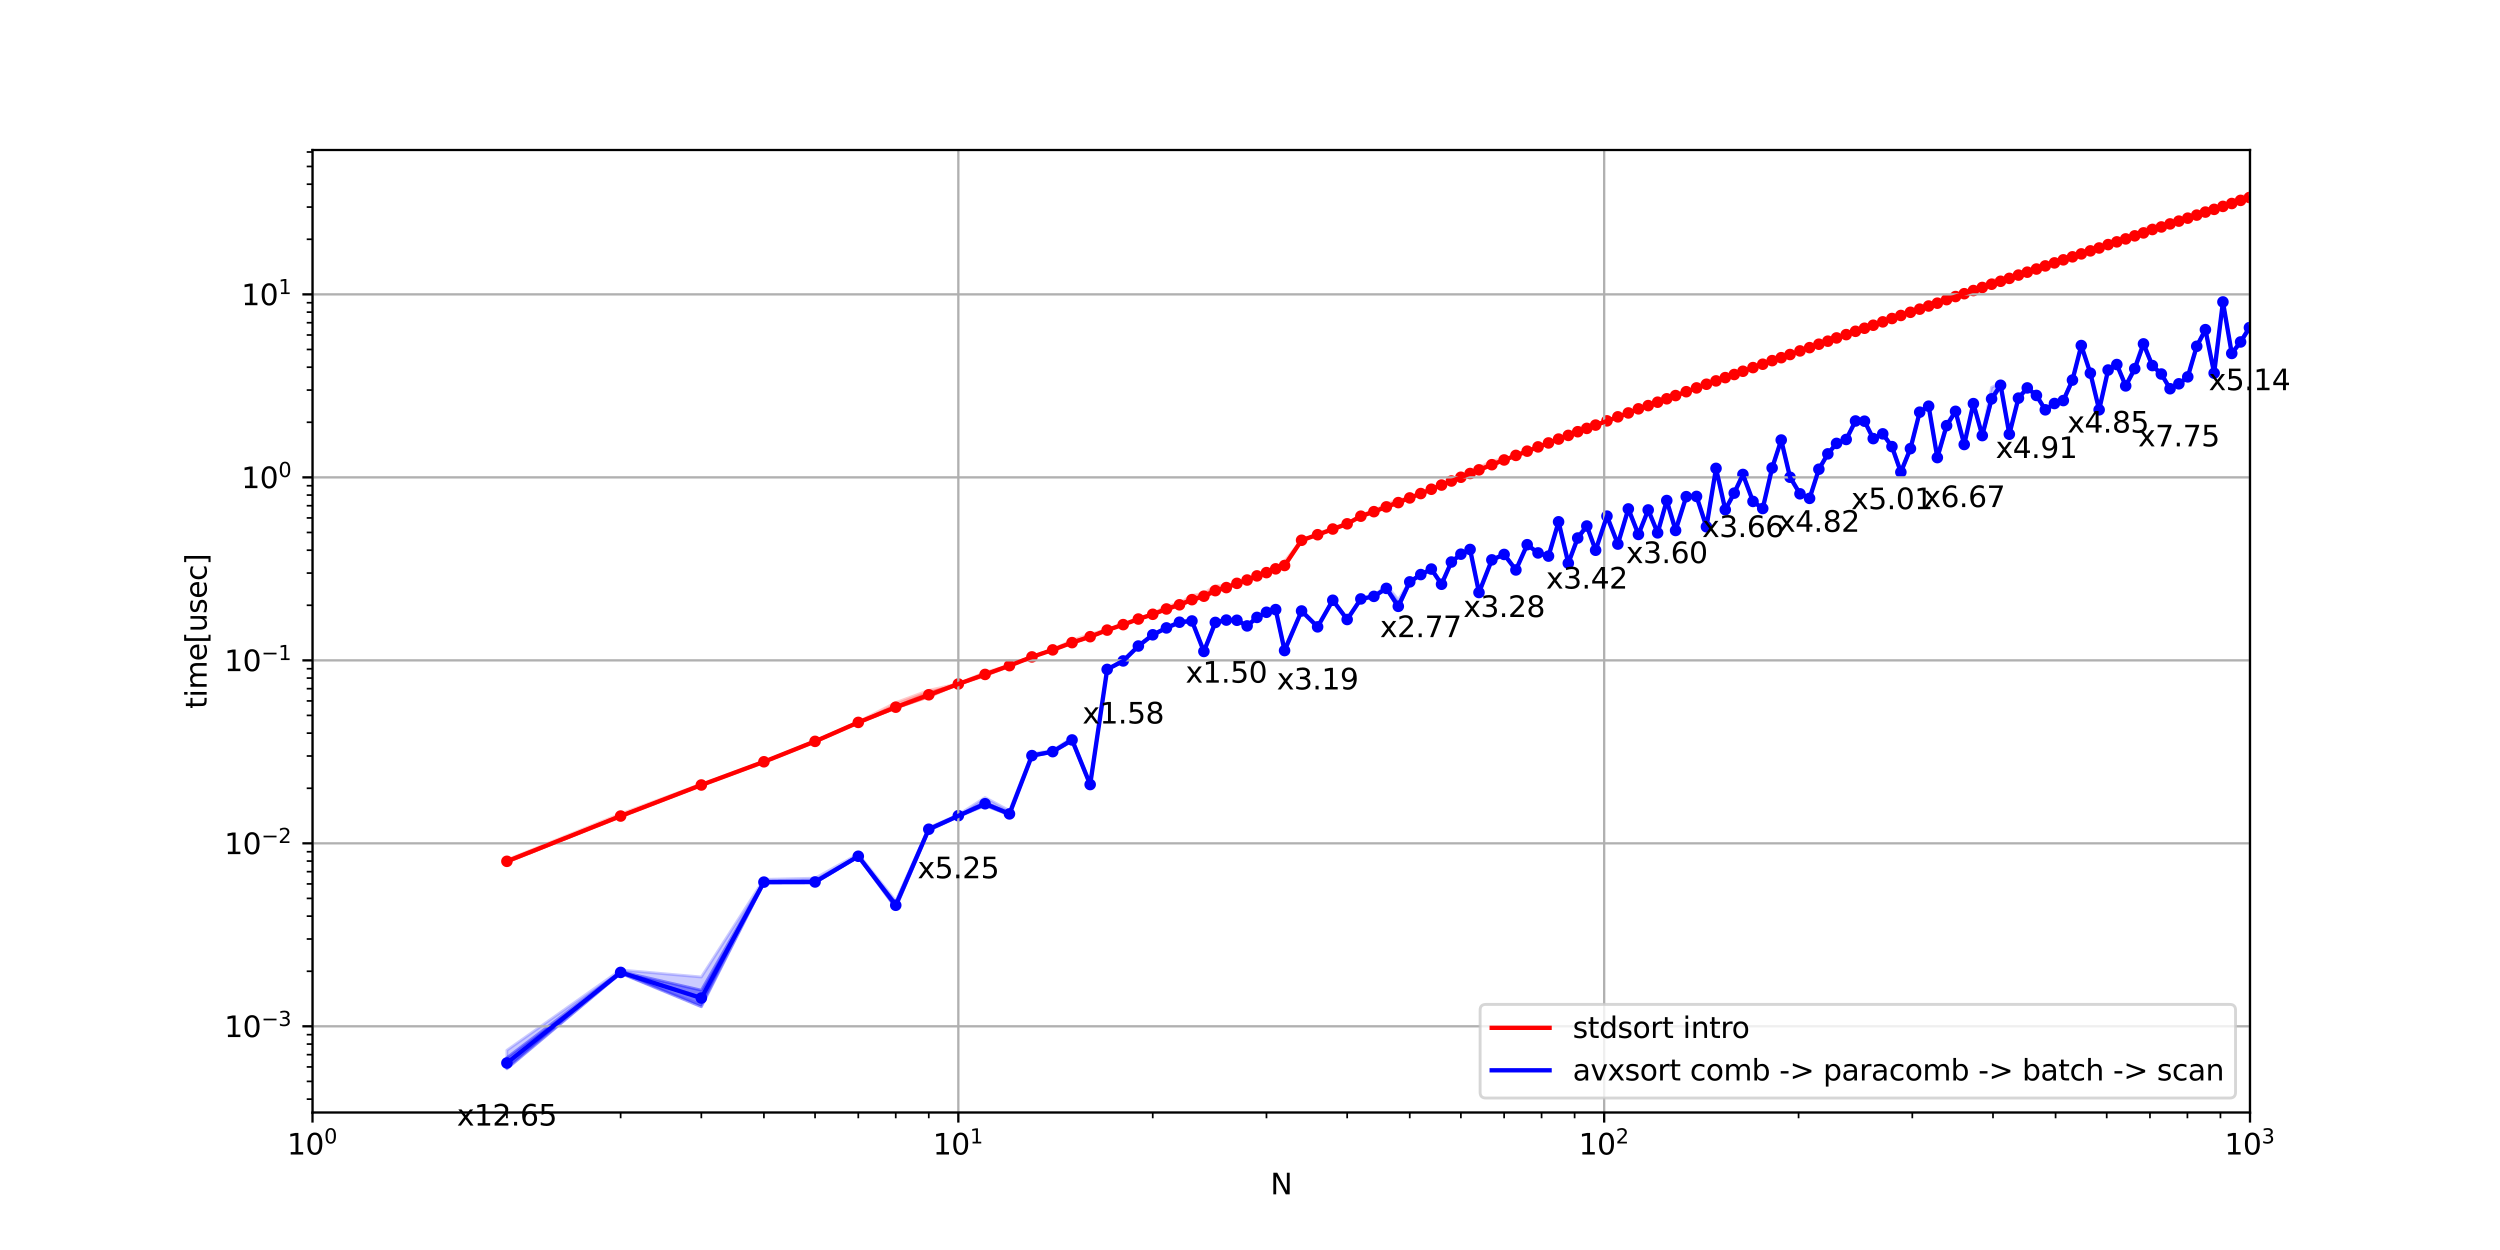 <?xml version="1.0" encoding="utf-8" standalone="no"?>
<!DOCTYPE svg PUBLIC "-//W3C//DTD SVG 1.1//EN"
  "http://www.w3.org/Graphics/SVG/1.1/DTD/svg11.dtd">
<svg xmlns:xlink="http://www.w3.org/1999/xlink" width="864pt" height="432pt" viewBox="0 0 864 432" xmlns="http://www.w3.org/2000/svg" version="1.1">
 <defs>
  <style type="text/css">*{stroke-linejoin: round; stroke-linecap: butt}</style>
 </defs>
 <g id="figure_1">
  <g id="patch_1">
   <path d="M 0 432 
L 864 432 
L 864 0 
L 0 0 
z
" style="fill: #ffffff"/>
  </g>
  <g id="axes_1">
   <g id="patch_2">
    <path d="M 108 384.48 
L 777.6 384.48 
L 777.6 51.84 
L 108 51.84 
z
" style="fill: #ffffff"/>
   </g>
   <g id="PathCollection_1">
    <defs>
     <path id="m22d980e52e" d="M 0 1.5 
C 0.398 1.5 0.779 1.342 1.061 1.061 
C 1.342 0.779 1.5 0.398 1.5 0 
C 1.5 -0.398 1.342 -0.779 1.061 -1.061 
C 0.779 -1.342 0.398 -1.5 0 -1.5 
C -0.398 -1.5 -0.779 -1.342 -1.061 -1.061 
C -1.342 -0.779 -1.5 -0.398 -1.5 0 
C -1.5 0.398 -1.342 0.779 -1.061 1.061 
C -0.779 1.342 -0.398 1.5 0 1.5 
z
" style="stroke: #ff0000"/>
    </defs>
    <g clip-path="url(#p1dab300539)">
     <use xlink:href="#m22d980e52e" x="175.19" y="297.673" style="fill: #ff0000; stroke: #ff0000"/>
     <use xlink:href="#m22d980e52e" x="214.493" y="282.027" style="fill: #ff0000; stroke: #ff0000"/>
     <use xlink:href="#m22d980e52e" x="242.38" y="271.294" style="fill: #ff0000; stroke: #ff0000"/>
     <use xlink:href="#m22d980e52e" x="264.01" y="263.27" style="fill: #ff0000; stroke: #ff0000"/>
     <use xlink:href="#m22d980e52e" x="281.683" y="256.216" style="fill: #ff0000; stroke: #ff0000"/>
     <use xlink:href="#m22d980e52e" x="296.626" y="249.662" style="fill: #ff0000; stroke: #ff0000"/>
     <use xlink:href="#m22d980e52e" x="309.57" y="244.403" style="fill: #ff0000; stroke: #ff0000"/>
     <use xlink:href="#m22d980e52e" x="320.987" y="240.116" style="fill: #ff0000; stroke: #ff0000"/>
     <use xlink:href="#m22d980e52e" x="331.2" y="236.387" style="fill: #ff0000; stroke: #ff0000"/>
     <use xlink:href="#m22d980e52e" x="340.439" y="233.086" style="fill: #ff0000; stroke: #ff0000"/>
     <use xlink:href="#m22d980e52e" x="348.873" y="230.054" style="fill: #ff0000; stroke: #ff0000"/>
     <use xlink:href="#m22d980e52e" x="356.632" y="227.028" style="fill: #ff0000; stroke: #ff0000"/>
     <use xlink:href="#m22d980e52e" x="363.816" y="224.599" style="fill: #ff0000; stroke: #ff0000"/>
     <use xlink:href="#m22d980e52e" x="370.504" y="222.095" style="fill: #ff0000; stroke: #ff0000"/>
     <use xlink:href="#m22d980e52e" x="376.76" y="220.035" style="fill: #ff0000; stroke: #ff0000"/>
     <use xlink:href="#m22d980e52e" x="382.636" y="217.763" style="fill: #ff0000; stroke: #ff0000"/>
     <use xlink:href="#m22d980e52e" x="388.177" y="215.871" style="fill: #ff0000; stroke: #ff0000"/>
     <use xlink:href="#m22d980e52e" x="393.418" y="213.942" style="fill: #ff0000; stroke: #ff0000"/>
     <use xlink:href="#m22d980e52e" x="398.39" y="212.3" style="fill: #ff0000; stroke: #ff0000"/>
     <use xlink:href="#m22d980e52e" x="403.119" y="210.463" style="fill: #ff0000; stroke: #ff0000"/>
     <use xlink:href="#m22d980e52e" x="407.629" y="209.019" style="fill: #ff0000; stroke: #ff0000"/>
     <use xlink:href="#m22d980e52e" x="411.938" y="207.243" style="fill: #ff0000; stroke: #ff0000"/>
     <use xlink:href="#m22d980e52e" x="416.063" y="206.048" style="fill: #ff0000; stroke: #ff0000"/>
     <use xlink:href="#m22d980e52e" x="420.02" y="204.128" style="fill: #ff0000; stroke: #ff0000"/>
     <use xlink:href="#m22d980e52e" x="423.822" y="203.073" style="fill: #ff0000; stroke: #ff0000"/>
     <use xlink:href="#m22d980e52e" x="427.48" y="201.608" style="fill: #ff0000; stroke: #ff0000"/>
     <use xlink:href="#m22d980e52e" x="431.006" y="200.459" style="fill: #ff0000; stroke: #ff0000"/>
     <use xlink:href="#m22d980e52e" x="434.407" y="199.027" style="fill: #ff0000; stroke: #ff0000"/>
     <use xlink:href="#m22d980e52e" x="437.693" y="197.896" style="fill: #ff0000; stroke: #ff0000"/>
     <use xlink:href="#m22d980e52e" x="440.872" y="196.593" style="fill: #ff0000; stroke: #ff0000"/>
     <use xlink:href="#m22d980e52e" x="443.949" y="195.439" style="fill: #ff0000; stroke: #ff0000"/>
     <use xlink:href="#m22d980e52e" x="449.826" y="186.714" style="fill: #ff0000; stroke: #ff0000"/>
     <use xlink:href="#m22d980e52e" x="455.367" y="184.8" style="fill: #ff0000; stroke: #ff0000"/>
     <use xlink:href="#m22d980e52e" x="460.608" y="182.832" style="fill: #ff0000; stroke: #ff0000"/>
     <use xlink:href="#m22d980e52e" x="465.58" y="181.033" style="fill: #ff0000; stroke: #ff0000"/>
     <use xlink:href="#m22d980e52e" x="470.309" y="178.395" style="fill: #ff0000; stroke: #ff0000"/>
     <use xlink:href="#m22d980e52e" x="474.819" y="176.831" style="fill: #ff0000; stroke: #ff0000"/>
     <use xlink:href="#m22d980e52e" x="479.128" y="175.177" style="fill: #ff0000; stroke: #ff0000"/>
     <use xlink:href="#m22d980e52e" x="483.253" y="173.702" style="fill: #ff0000; stroke: #ff0000"/>
     <use xlink:href="#m22d980e52e" x="487.21" y="172.085" style="fill: #ff0000; stroke: #ff0000"/>
     <use xlink:href="#m22d980e52e" x="491.012" y="170.577" style="fill: #ff0000; stroke: #ff0000"/>
     <use xlink:href="#m22d980e52e" x="494.67" y="169.084" style="fill: #ff0000; stroke: #ff0000"/>
     <use xlink:href="#m22d980e52e" x="498.196" y="167.641" style="fill: #ff0000; stroke: #ff0000"/>
     <use xlink:href="#m22d980e52e" x="501.597" y="166.243" style="fill: #ff0000; stroke: #ff0000"/>
     <use xlink:href="#m22d980e52e" x="504.883" y="164.938" style="fill: #ff0000; stroke: #ff0000"/>
     <use xlink:href="#m22d980e52e" x="508.062" y="163.646" style="fill: #ff0000; stroke: #ff0000"/>
     <use xlink:href="#m22d980e52e" x="511.139" y="162.378" style="fill: #ff0000; stroke: #ff0000"/>
     <use xlink:href="#m22d980e52e" x="515.58" y="160.6" style="fill: #ff0000; stroke: #ff0000"/>
     <use xlink:href="#m22d980e52e" x="519.826" y="158.963" style="fill: #ff0000; stroke: #ff0000"/>
     <use xlink:href="#m22d980e52e" x="523.894" y="157.386" style="fill: #ff0000; stroke: #ff0000"/>
     <use xlink:href="#m22d980e52e" x="527.798" y="155.918" style="fill: #ff0000; stroke: #ff0000"/>
     <use xlink:href="#m22d980e52e" x="531.55" y="154.447" style="fill: #ff0000; stroke: #ff0000"/>
     <use xlink:href="#m22d980e52e" x="535.163" y="153.082" style="fill: #ff0000; stroke: #ff0000"/>
     <use xlink:href="#m22d980e52e" x="538.646" y="151.747" style="fill: #ff0000; stroke: #ff0000"/>
     <use xlink:href="#m22d980e52e" x="542.009" y="150.474" style="fill: #ff0000; stroke: #ff0000"/>
     <use xlink:href="#m22d980e52e" x="545.258" y="149.204" style="fill: #ff0000; stroke: #ff0000"/>
     <use xlink:href="#m22d980e52e" x="548.402" y="148.052" style="fill: #ff0000; stroke: #ff0000"/>
     <use xlink:href="#m22d980e52e" x="551.447" y="146.914" style="fill: #ff0000; stroke: #ff0000"/>
     <use xlink:href="#m22d980e52e" x="555.365" y="145.447" style="fill: #ff0000; stroke: #ff0000"/>
     <use xlink:href="#m22d980e52e" x="559.129" y="144.06" style="fill: #ff0000; stroke: #ff0000"/>
     <use xlink:href="#m22d980e52e" x="562.754" y="142.713" style="fill: #ff0000; stroke: #ff0000"/>
     <use xlink:href="#m22d980e52e" x="566.247" y="141.294" style="fill: #ff0000; stroke: #ff0000"/>
     <use xlink:href="#m22d980e52e" x="569.619" y="140.179" style="fill: #ff0000; stroke: #ff0000"/>
     <use xlink:href="#m22d980e52e" x="572.878" y="138.998" style="fill: #ff0000; stroke: #ff0000"/>
     <use xlink:href="#m22d980e52e" x="576.03" y="137.824" style="fill: #ff0000; stroke: #ff0000"/>
     <use xlink:href="#m22d980e52e" x="579.084" y="136.71" style="fill: #ff0000; stroke: #ff0000"/>
     <use xlink:href="#m22d980e52e" x="582.77" y="135.374" style="fill: #ff0000; stroke: #ff0000"/>
     <use xlink:href="#m22d980e52e" x="586.321" y="134.064" style="fill: #ff0000; stroke: #ff0000"/>
     <use xlink:href="#m22d980e52e" x="589.747" y="132.796" style="fill: #ff0000; stroke: #ff0000"/>
     <use xlink:href="#m22d980e52e" x="593.055" y="131.638" style="fill: #ff0000; stroke: #ff0000"/>
     <use xlink:href="#m22d980e52e" x="596.255" y="130.507" style="fill: #ff0000; stroke: #ff0000"/>
     <use xlink:href="#m22d980e52e" x="599.352" y="129.433" style="fill: #ff0000; stroke: #ff0000"/>
     <use xlink:href="#m22d980e52e" x="602.353" y="128.308" style="fill: #ff0000; stroke: #ff0000"/>
     <use xlink:href="#m22d980e52e" x="605.836" y="127.044" style="fill: #ff0000; stroke: #ff0000"/>
     <use xlink:href="#m22d980e52e" x="609.198" y="125.878" style="fill: #ff0000; stroke: #ff0000"/>
     <use xlink:href="#m22d980e52e" x="612.448" y="124.636" style="fill: #ff0000; stroke: #ff0000"/>
     <use xlink:href="#m22d980e52e" x="615.592" y="123.618" style="fill: #ff0000; stroke: #ff0000"/>
     <use xlink:href="#m22d980e52e" x="618.637" y="122.524" style="fill: #ff0000; stroke: #ff0000"/>
     <use xlink:href="#m22d980e52e" x="622.073" y="121.279" style="fill: #ff0000; stroke: #ff0000"/>
     <use xlink:href="#m22d980e52e" x="625.392" y="120.147" style="fill: #ff0000; stroke: #ff0000"/>
     <use xlink:href="#m22d980e52e" x="628.6" y="118.961" style="fill: #ff0000; stroke: #ff0000"/>
     <use xlink:href="#m22d980e52e" x="631.706" y="117.912" style="fill: #ff0000; stroke: #ff0000"/>
     <use xlink:href="#m22d980e52e" x="634.715" y="116.792" style="fill: #ff0000; stroke: #ff0000"/>
     <use xlink:href="#m22d980e52e" x="638.044" y="115.646" style="fill: #ff0000; stroke: #ff0000"/>
     <use xlink:href="#m22d980e52e" x="641.262" y="114.497" style="fill: #ff0000; stroke: #ff0000"/>
     <use xlink:href="#m22d980e52e" x="644.376" y="113.443" style="fill: #ff0000; stroke: #ff0000"/>
     <use xlink:href="#m22d980e52e" x="647.394" y="112.401" style="fill: #ff0000; stroke: #ff0000"/>
     <use xlink:href="#m22d980e52e" x="650.68" y="111.236" style="fill: #ff0000; stroke: #ff0000"/>
     <use xlink:href="#m22d980e52e" x="653.859" y="110.08" style="fill: #ff0000; stroke: #ff0000"/>
     <use xlink:href="#m22d980e52e" x="656.936" y="109.029" style="fill: #ff0000; stroke: #ff0000"/>
     <use xlink:href="#m22d980e52e" x="660.245" y="107.928" style="fill: #ff0000; stroke: #ff0000"/>
     <use xlink:href="#m22d980e52e" x="663.445" y="106.843" style="fill: #ff0000; stroke: #ff0000"/>
     <use xlink:href="#m22d980e52e" x="666.542" y="105.758" style="fill: #ff0000; stroke: #ff0000"/>
     <use xlink:href="#m22d980e52e" x="669.543" y="104.781" style="fill: #ff0000; stroke: #ff0000"/>
     <use xlink:href="#m22d980e52e" x="672.741" y="103.557" style="fill: #ff0000; stroke: #ff0000"/>
     <use xlink:href="#m22d980e52e" x="675.836" y="102.49" style="fill: #ff0000; stroke: #ff0000"/>
     <use xlink:href="#m22d980e52e" x="678.836" y="101.505" style="fill: #ff0000; stroke: #ff0000"/>
     <use xlink:href="#m22d980e52e" x="682.005" y="100.414" style="fill: #ff0000; stroke: #ff0000"/>
     <use xlink:href="#m22d980e52e" x="685.075" y="99.35" style="fill: #ff0000; stroke: #ff0000"/>
     <use xlink:href="#m22d980e52e" x="688.294" y="98.23" style="fill: #ff0000; stroke: #ff0000"/>
     <use xlink:href="#m22d980e52e" x="691.409" y="97.206" style="fill: #ff0000; stroke: #ff0000"/>
     <use xlink:href="#m22d980e52e" x="694.428" y="96.206" style="fill: #ff0000; stroke: #ff0000"/>
     <use xlink:href="#m22d980e52e" x="697.577" y="95.074" style="fill: #ff0000; stroke: #ff0000"/>
     <use xlink:href="#m22d980e52e" x="700.627" y="94.066" style="fill: #ff0000; stroke: #ff0000"/>
     <use xlink:href="#m22d980e52e" x="703.792" y="92.981" style="fill: #ff0000; stroke: #ff0000"/>
     <use xlink:href="#m22d980e52e" x="706.856" y="91.901" style="fill: #ff0000; stroke: #ff0000"/>
     <use xlink:href="#m22d980e52e" x="710.022" y="90.855" style="fill: #ff0000; stroke: #ff0000"/>
     <use xlink:href="#m22d980e52e" x="713.087" y="89.799" style="fill: #ff0000; stroke: #ff0000"/>
     <use xlink:href="#m22d980e52e" x="716.241" y="88.764" style="fill: #ff0000; stroke: #ff0000"/>
     <use xlink:href="#m22d980e52e" x="719.296" y="87.745" style="fill: #ff0000; stroke: #ff0000"/>
     <use xlink:href="#m22d980e52e" x="722.429" y="86.702" style="fill: #ff0000; stroke: #ff0000"/>
     <use xlink:href="#m22d980e52e" x="725.463" y="85.706" style="fill: #ff0000; stroke: #ff0000"/>
     <use xlink:href="#m22d980e52e" x="728.567" y="84.535" style="fill: #ff0000; stroke: #ff0000"/>
     <use xlink:href="#m22d980e52e" x="731.574" y="83.591" style="fill: #ff0000; stroke: #ff0000"/>
     <use xlink:href="#m22d980e52e" x="734.642" y="82.568" style="fill: #ff0000; stroke: #ff0000"/>
     <use xlink:href="#m22d980e52e" x="737.762" y="81.513" style="fill: #ff0000; stroke: #ff0000"/>
     <use xlink:href="#m22d980e52e" x="740.785" y="80.494" style="fill: #ff0000; stroke: #ff0000"/>
     <use xlink:href="#m22d980e52e" x="743.853" y="79.324" style="fill: #ff0000; stroke: #ff0000"/>
     <use xlink:href="#m22d980e52e" x="746.961" y="78.437" style="fill: #ff0000; stroke: #ff0000"/>
     <use xlink:href="#m22d980e52e" x="749.972" y="77.386" style="fill: #ff0000; stroke: #ff0000"/>
     <use xlink:href="#m22d980e52e" x="753.017" y="76.417" style="fill: #ff0000; stroke: #ff0000"/>
     <use xlink:href="#m22d980e52e" x="756.091" y="75.398" style="fill: #ff0000; stroke: #ff0000"/>
     <use xlink:href="#m22d980e52e" x="759.187" y="74.343" style="fill: #ff0000; stroke: #ff0000"/>
     <use xlink:href="#m22d980e52e" x="762.188" y="73.296" style="fill: #ff0000; stroke: #ff0000"/>
     <use xlink:href="#m22d980e52e" x="765.209" y="72.356" style="fill: #ff0000; stroke: #ff0000"/>
     <use xlink:href="#m22d980e52e" x="768.245" y="71.333" style="fill: #ff0000; stroke: #ff0000"/>
     <use xlink:href="#m22d980e52e" x="771.292" y="70.334" style="fill: #ff0000; stroke: #ff0000"/>
     <use xlink:href="#m22d980e52e" x="774.347" y="69.252" style="fill: #ff0000; stroke: #ff0000"/>
     <use xlink:href="#m22d980e52e" x="777.406" y="68.256" style="fill: #ff0000; stroke: #ff0000"/>
    </g>
   </g>
   <g id="PolyCollection_1">
    <defs>
     <path id="m02484b746f" d="M 175.19 -134.555 
L 175.19 -134.098 
L 214.493 -149.805 
L 242.38 -160.584 
L 264.01 -168.65 
L 281.683 -175.65 
L 296.626 -182.255 
L 309.57 -187.241 
L 320.987 -191.31 
L 331.2 -195.561 
L 340.439 -198.642 
L 348.873 -201.887 
L 356.632 -204.902 
L 363.816 -207.363 
L 370.504 -209.732 
L 376.76 -211.807 
L 382.636 -214.146 
L 388.177 -216.047 
L 393.418 -218.015 
L 398.39 -219.633 
L 403.119 -221.329 
L 407.629 -222.728 
L 411.938 -224.449 
L 416.063 -225.687 
L 420.02 -227.389 
L 423.822 -228.81 
L 427.48 -230.338 
L 431.006 -231.5 
L 434.407 -232.913 
L 437.693 -234.011 
L 440.872 -235.36 
L 443.949 -236.163 
L 449.826 -245.22 
L 455.367 -247.095 
L 460.608 -248.977 
L 465.58 -250.931 
L 470.309 -253.452 
L 474.819 -255.089 
L 479.128 -256.569 
L 483.253 -258.025 
L 487.21 -259.861 
L 491.012 -261.386 
L 494.67 -262.853 
L 498.196 -264.318 
L 501.597 -265.68 
L 504.883 -266.999 
L 508.062 -268.288 
L 511.139 -269.46 
L 515.58 -271.117 
L 519.826 -272.943 
L 523.894 -274.563 
L 527.798 -276.024 
L 531.55 -277.489 
L 535.163 -278.792 
L 538.646 -280.2 
L 542.009 -281.482 
L 545.258 -282.397 
L 548.402 -283.848 
L 551.447 -285.033 
L 555.365 -286.511 
L 559.129 -287.876 
L 562.754 -289.103 
L 566.247 -290.393 
L 569.619 -291.768 
L 572.878 -292.911 
L 576.03 -294.118 
L 579.084 -295.213 
L 582.77 -296.539 
L 586.321 -297.793 
L 589.747 -298.79 
L 593.055 -300.281 
L 596.255 -301.45 
L 599.352 -302.418 
L 602.353 -303.617 
L 605.836 -304.894 
L 609.198 -306.074 
L 612.448 -307.038 
L 615.592 -308.294 
L 618.637 -309.415 
L 622.073 -310.662 
L 625.392 -311.817 
L 628.6 -312.883 
L 631.706 -313.955 
L 634.715 -315.021 
L 638.044 -316.231 
L 641.262 -317.368 
L 644.376 -318.43 
L 647.394 -319.533 
L 650.68 -320.635 
L 653.859 -321.619 
L 656.936 -322.821 
L 660.245 -323.89 
L 663.445 -325.098 
L 666.542 -326.149 
L 669.543 -326.96 
L 672.741 -328.167 
L 675.836 -329.355 
L 678.836 -330.423 
L 682.005 -331.473 
L 685.075 -332.523 
L 688.294 -333.414 
L 691.409 -334.58 
L 694.428 -335.737 
L 697.577 -336.771 
L 700.627 -337.829 
L 703.792 -338.774 
L 706.856 -339.873 
L 710.022 -341.012 
L 713.087 -341.984 
L 716.241 -343.067 
L 719.296 -344.171 
L 722.429 -345.199 
L 725.463 -346.18 
L 728.567 -347.174 
L 731.574 -348.225 
L 734.642 -349.291 
L 737.762 -350.329 
L 740.785 -351.214 
L 743.853 -352.248 
L 746.961 -353.452 
L 749.972 -354.417 
L 753.017 -355.474 
L 756.091 -356.441 
L 759.187 -357.535 
L 762.188 -358.441 
L 765.209 -359.525 
L 768.245 -360.556 
L 771.292 -361.448 
L 774.347 -362.401 
L 777.406 -363.4 
L 777.406 -364.083 
L 777.406 -364.083 
L 774.347 -363.09 
L 771.292 -361.883 
L 768.245 -360.777 
L 765.209 -359.763 
L 762.188 -358.966 
L 759.187 -357.779 
L 756.091 -356.762 
L 753.017 -355.692 
L 749.972 -354.81 
L 746.961 -353.674 
L 743.853 -353.097 
L 740.785 -351.794 
L 737.762 -350.644 
L 734.642 -349.572 
L 731.574 -348.593 
L 728.567 -347.752 
L 725.463 -346.408 
L 722.429 -345.396 
L 719.296 -344.339 
L 716.241 -343.404 
L 713.087 -342.415 
L 710.022 -341.277 
L 706.856 -340.323 
L 703.792 -339.262 
L 700.627 -338.04 
L 697.577 -337.08 
L 694.428 -335.852 
L 691.409 -335.007 
L 688.294 -334.122 
L 685.075 -332.778 
L 682.005 -331.698 
L 678.836 -330.567 
L 675.836 -329.665 
L 672.741 -328.716 
L 669.543 -327.475 
L 666.542 -326.335 
L 663.445 -325.215 
L 660.245 -324.252 
L 656.936 -323.121 
L 653.859 -322.219 
L 650.68 -320.892 
L 647.394 -319.664 
L 644.376 -318.684 
L 641.262 -317.638 
L 638.044 -316.476 
L 634.715 -315.392 
L 631.706 -314.221 
L 628.6 -313.194 
L 625.392 -311.889 
L 622.073 -310.779 
L 618.637 -309.537 
L 615.592 -308.469 
L 612.448 -307.686 
L 609.198 -306.17 
L 605.836 -305.018 
L 602.353 -303.766 
L 599.352 -302.716 
L 596.255 -301.536 
L 593.055 -300.443 
L 589.747 -299.612 
L 586.321 -298.079 
L 582.77 -296.713 
L 579.084 -295.366 
L 576.03 -294.234 
L 572.878 -293.093 
L 569.619 -291.873 
L 566.247 -291.016 
L 562.754 -289.47 
L 559.129 -288.004 
L 555.365 -286.595 
L 551.447 -285.139 
L 548.402 -284.047 
L 545.258 -283.189 
L 542.009 -281.569 
L 538.646 -280.305 
L 535.163 -279.043 
L 531.55 -277.617 
L 527.798 -276.14 
L 523.894 -274.665 
L 519.826 -273.131 
L 515.58 -271.679 
L 511.139 -269.783 
L 508.062 -268.42 
L 504.883 -267.125 
L 501.597 -265.835 
L 498.196 -264.399 
L 494.67 -262.978 
L 491.012 -261.459 
L 487.21 -259.969 
L 483.253 -258.568 
L 479.128 -257.076 
L 474.819 -255.249 
L 470.309 -253.756 
L 465.58 -251.002 
L 460.608 -249.358 
L 455.367 -247.305 
L 449.826 -245.351 
L 443.949 -236.953 
L 440.872 -235.453 
L 437.693 -234.197 
L 434.407 -233.033 
L 431.006 -231.583 
L 427.48 -230.446 
L 423.822 -229.043 
L 420.02 -228.347 
L 416.063 -226.214 
L 411.938 -225.061 
L 407.629 -223.231 
L 403.119 -221.744 
L 398.39 -219.766 
L 393.418 -218.101 
L 388.177 -216.211 
L 382.636 -214.327 
L 376.76 -212.122 
L 370.504 -210.077 
L 363.816 -207.439 
L 356.632 -205.041 
L 348.873 -202.005 
L 340.439 -199.184 
L 331.2 -195.666 
L 320.987 -192.446 
L 309.57 -187.948 
L 296.626 -182.42 
L 281.683 -175.917 
L 264.01 -168.81 
L 242.38 -160.827 
L 214.493 -150.141 
L 175.19 -134.555 
z
" style="stroke: #ff0000; stroke-opacity: 0.4"/>
    </defs>
    <g clip-path="url(#p1dab300539)">
     <use xlink:href="#m02484b746f" x="0" y="432" style="fill: #ff0000; fill-opacity: 0.4; stroke: #ff0000; stroke-opacity: 0.4"/>
    </g>
   </g>
   <g id="PolyCollection_2">
    <defs>
     <path id="m6b517e7b3e" d="M 175.19 -134.825 
L 175.19 -134.018 
L 214.493 -149.849 
L 242.38 -160.54 
L 264.01 -168.576 
L 281.683 -175.541 
L 296.626 -182.221 
L 309.57 -187.425 
L 320.987 -191.095 
L 331.2 -195.533 
L 340.439 -198.336 
L 348.873 -201.862 
L 356.632 -204.887 
L 363.816 -207.348 
L 370.504 -209.828 
L 376.76 -211.871 
L 382.636 -214.16 
L 388.177 -216.016 
L 393.418 -218.011 
L 398.39 -219.613 
L 403.119 -221.451 
L 407.629 -222.355 
L 411.938 -224.637 
L 416.063 -225.345 
L 420.02 -227.396 
L 423.822 -228.849 
L 427.48 -230.32 
L 431.006 -231.488 
L 434.407 -232.902 
L 437.693 -234.019 
L 440.872 -235.341 
L 443.949 -236.118 
L 449.826 -245.192 
L 455.367 -247.085 
L 460.608 -249.006 
L 465.58 -250.907 
L 470.309 -253.49 
L 474.819 -255.083 
L 479.128 -256.683 
L 483.253 -257.726 
L 487.21 -259.859 
L 491.012 -261.353 
L 494.67 -262.842 
L 498.196 -264.301 
L 501.597 -265.673 
L 504.883 -266.97 
L 508.062 -268.268 
L 511.139 -269.405 
L 515.58 -271.238 
L 519.826 -272.946 
L 523.894 -274.53 
L 527.798 -275.998 
L 531.55 -277.477 
L 535.163 -278.617 
L 538.646 -280.186 
L 542.009 -281.449 
L 545.258 -282.231 
L 548.402 -283.875 
L 551.447 -285.001 
L 555.365 -286.487 
L 559.129 -287.857 
L 562.754 -288.747 
L 566.247 -290.488 
L 569.619 -291.722 
L 572.878 -292.783 
L 576.03 -294.076 
L 579.084 -295.21 
L 582.77 -296.542 
L 586.321 -297.844 
L 589.747 -298.607 
L 593.055 -300.287 
L 596.255 -301.426 
L 599.352 -302.079 
L 602.353 -303.593 
L 605.836 -304.895 
L 609.198 -306.051 
L 612.448 -307.179 
L 615.592 -308.282 
L 618.637 -309.383 
L 622.073 -310.632 
L 625.392 -311.792 
L 628.6 -312.929 
L 631.706 -313.812 
L 634.715 -315.039 
L 638.044 -316.242 
L 641.262 -317.39 
L 644.376 -318.449 
L 647.394 -319.511 
L 650.68 -320.67 
L 653.859 -321.712 
L 656.936 -322.825 
L 660.245 -323.883 
L 663.445 -325.063 
L 666.542 -326.176 
L 669.543 -326.765 
L 672.741 -328.208 
L 675.836 -329.381 
L 678.836 -330.401 
L 682.005 -331.503 
L 685.075 -332.51 
L 688.294 -333.383 
L 691.409 -334.435 
L 694.428 -335.713 
L 697.577 -336.823 
L 700.627 -337.844 
L 703.792 -338.716 
L 706.856 -339.737 
L 710.022 -340.995 
L 713.087 -342.023 
L 716.241 -342.961 
L 719.296 -344.177 
L 722.429 -345.185 
L 725.463 -345.927 
L 728.567 -347.073 
L 731.574 -348.017 
L 734.642 -349.101 
L 737.762 -350.108 
L 740.785 -351.164 
L 743.853 -352.266 
L 746.961 -353.377 
L 749.972 -354.449 
L 753.017 -355.29 
L 756.091 -356.144 
L 759.187 -357.49 
L 762.188 -358.356 
L 765.209 -359.388 
L 768.245 -360.556 
L 771.292 -361.324 
L 774.347 -362.449 
L 777.406 -363.313 
L 777.406 -365.04 
L 777.406 -365.04 
L 774.347 -363.954 
L 771.292 -362.597 
L 768.245 -360.982 
L 765.209 -359.979 
L 762.188 -359.739 
L 759.187 -358.064 
L 756.091 -357.032 
L 753.017 -355.846 
L 749.972 -355.2 
L 746.961 -353.889 
L 743.853 -354.374 
L 740.785 -352.758 
L 737.762 -351.036 
L 734.642 -349.906 
L 731.574 -348.991 
L 728.567 -348.388 
L 725.463 -346.549 
L 722.429 -345.644 
L 719.296 -344.538 
L 716.241 -343.903 
L 713.087 -342.977 
L 710.022 -341.501 
L 706.856 -340.99 
L 703.792 -340.044 
L 700.627 -338.404 
L 697.577 -337.628 
L 694.428 -335.987 
L 691.409 -335.453 
L 688.294 -335.343 
L 685.075 -333.096 
L 682.005 -332.029 
L 678.836 -330.733 
L 675.836 -329.893 
L 672.741 -329.284 
L 669.543 -328.188 
L 666.542 -326.681 
L 663.445 -325.295 
L 660.245 -324.921 
L 656.936 -323.441 
L 653.859 -323.285 
L 650.68 -321.312 
L 647.394 -319.79 
L 644.376 -319.177 
L 641.262 -317.875 
L 638.044 -316.869 
L 634.715 -315.76 
L 631.706 -314.673 
L 628.6 -313.577 
L 625.392 -311.951 
L 622.073 -310.837 
L 618.637 -309.632 
L 615.592 -308.784 
L 612.448 -308.607 
L 609.198 -306.255 
L 605.836 -305.2 
L 602.353 -303.957 
L 599.352 -302.739 
L 596.255 -301.591 
L 593.055 -300.659 
L 589.747 -300.541 
L 586.321 -298.52 
L 582.77 -296.993 
L 579.084 -295.566 
L 576.03 -294.29 
L 572.878 -293.289 
L 569.619 -291.95 
L 566.247 -291.693 
L 562.754 -289.792 
L 559.129 -288.103 
L 555.365 -286.644 
L 551.447 -285.219 
L 548.402 -284.428 
L 545.258 -284.276 
L 542.009 -281.631 
L 538.646 -280.391 
L 535.163 -279.335 
L 531.55 -277.768 
L 527.798 -276.256 
L 523.894 -274.739 
L 519.826 -273.349 
L 515.58 -272.761 
L 511.139 -270.355 
L 508.062 -268.507 
L 504.883 -267.237 
L 501.597 -265.964 
L 498.196 -264.454 
L 494.67 -263.143 
L 491.012 -261.523 
L 487.21 -260.098 
L 483.253 -259.242 
L 479.128 -257.916 
L 474.819 -255.421 
L 470.309 -254.143 
L 465.58 -251.045 
L 460.608 -249.77 
L 455.367 -247.45 
L 449.826 -245.398 
L 443.949 -238.008 
L 440.872 -235.496 
L 437.693 -234.441 
L 434.407 -233.115 
L 431.006 -231.648 
L 427.48 -230.531 
L 423.822 -229.473 
L 420.02 -229.628 
L 416.063 -226.936 
L 411.938 -226.259 
L 407.629 -223.491 
L 403.119 -222.579 
L 398.39 -219.889 
L 393.418 -218.151 
L 388.177 -216.393 
L 382.636 -214.533 
L 376.76 -212.749 
L 370.504 -210.762 
L 363.816 -207.491 
L 356.632 -205.22 
L 348.873 -202.1 
L 340.439 -199.631 
L 331.2 -195.718 
L 320.987 -193.416 
L 309.57 -189.172 
L 296.626 -182.545 
L 281.683 -176.021 
L 264.01 -168.92 
L 242.38 -161.052 
L 214.493 -150.702 
L 175.19 -134.825 
z
" style="stroke: #ff0000; stroke-opacity: 0.2"/>
    </defs>
    <g clip-path="url(#p1dab300539)">
     <use xlink:href="#m6b517e7b3e" x="0" y="432" style="fill: #ff0000; fill-opacity: 0.2; stroke: #ff0000; stroke-opacity: 0.2"/>
    </g>
   </g>
   <g id="PathCollection_2">
    <defs>
     <path id="ma3349cb48d" d="M 0 1.5 
C 0.398 1.5 0.779 1.342 1.061 1.061 
C 1.342 0.779 1.5 0.398 1.5 0 
C 1.5 -0.398 1.342 -0.779 1.061 -1.061 
C 0.779 -1.342 0.398 -1.5 0 -1.5 
C -0.398 -1.5 -0.779 -1.342 -1.061 -1.061 
C -1.342 -0.779 -1.5 -0.398 -1.5 0 
C -1.5 0.398 -1.342 0.779 -1.061 1.061 
C -0.779 1.342 -0.398 1.5 0 1.5 
z
" style="stroke: #0000ff"/>
    </defs>
    <g clip-path="url(#p1dab300539)">
     <use xlink:href="#ma3349cb48d" x="175.19" y="367.369" style="fill: #0000ff; stroke: #0000ff"/>
     <use xlink:href="#ma3349cb48d" x="214.493" y="336.064" style="fill: #0000ff; stroke: #0000ff"/>
     <use xlink:href="#ma3349cb48d" x="242.38" y="344.92" style="fill: #0000ff; stroke: #0000ff"/>
     <use xlink:href="#ma3349cb48d" x="264.01" y="304.859" style="fill: #0000ff; stroke: #0000ff"/>
     <use xlink:href="#ma3349cb48d" x="281.683" y="304.807" style="fill: #0000ff; stroke: #0000ff"/>
     <use xlink:href="#ma3349cb48d" x="296.626" y="295.923" style="fill: #0000ff; stroke: #0000ff"/>
     <use xlink:href="#ma3349cb48d" x="309.57" y="312.859" style="fill: #0000ff; stroke: #0000ff"/>
     <use xlink:href="#ma3349cb48d" x="320.987" y="286.581" style="fill: #0000ff; stroke: #0000ff"/>
     <use xlink:href="#ma3349cb48d" x="331.2" y="281.904" style="fill: #0000ff; stroke: #0000ff"/>
     <use xlink:href="#ma3349cb48d" x="340.439" y="277.777" style="fill: #0000ff; stroke: #0000ff"/>
     <use xlink:href="#ma3349cb48d" x="348.873" y="281.282" style="fill: #0000ff; stroke: #0000ff"/>
     <use xlink:href="#ma3349cb48d" x="356.632" y="261.138" style="fill: #0000ff; stroke: #0000ff"/>
     <use xlink:href="#ma3349cb48d" x="363.816" y="259.771" style="fill: #0000ff; stroke: #0000ff"/>
     <use xlink:href="#ma3349cb48d" x="370.504" y="255.727" style="fill: #0000ff; stroke: #0000ff"/>
     <use xlink:href="#ma3349cb48d" x="376.76" y="271.142" style="fill: #0000ff; stroke: #0000ff"/>
     <use xlink:href="#ma3349cb48d" x="382.636" y="231.345" style="fill: #0000ff; stroke: #0000ff"/>
     <use xlink:href="#ma3349cb48d" x="388.177" y="228.416" style="fill: #0000ff; stroke: #0000ff"/>
     <use xlink:href="#ma3349cb48d" x="393.418" y="223.266" style="fill: #0000ff; stroke: #0000ff"/>
     <use xlink:href="#ma3349cb48d" x="398.39" y="219.389" style="fill: #0000ff; stroke: #0000ff"/>
     <use xlink:href="#ma3349cb48d" x="403.119" y="217.006" style="fill: #0000ff; stroke: #0000ff"/>
     <use xlink:href="#ma3349cb48d" x="407.629" y="215.036" style="fill: #0000ff; stroke: #0000ff"/>
     <use xlink:href="#ma3349cb48d" x="411.938" y="214.609" style="fill: #0000ff; stroke: #0000ff"/>
     <use xlink:href="#ma3349cb48d" x="416.063" y="225.143" style="fill: #0000ff; stroke: #0000ff"/>
     <use xlink:href="#ma3349cb48d" x="420.02" y="215.113" style="fill: #0000ff; stroke: #0000ff"/>
     <use xlink:href="#ma3349cb48d" x="423.822" y="214.3" style="fill: #0000ff; stroke: #0000ff"/>
     <use xlink:href="#ma3349cb48d" x="427.48" y="214.364" style="fill: #0000ff; stroke: #0000ff"/>
     <use xlink:href="#ma3349cb48d" x="431.006" y="216.315" style="fill: #0000ff; stroke: #0000ff"/>
     <use xlink:href="#ma3349cb48d" x="434.407" y="213.376" style="fill: #0000ff; stroke: #0000ff"/>
     <use xlink:href="#ma3349cb48d" x="437.693" y="211.601" style="fill: #0000ff; stroke: #0000ff"/>
     <use xlink:href="#ma3349cb48d" x="440.872" y="210.679" style="fill: #0000ff; stroke: #0000ff"/>
     <use xlink:href="#ma3349cb48d" x="443.949" y="224.831" style="fill: #0000ff; stroke: #0000ff"/>
     <use xlink:href="#ma3349cb48d" x="449.826" y="211.154" style="fill: #0000ff; stroke: #0000ff"/>
     <use xlink:href="#ma3349cb48d" x="455.367" y="216.641" style="fill: #0000ff; stroke: #0000ff"/>
     <use xlink:href="#ma3349cb48d" x="460.608" y="207.45" style="fill: #0000ff; stroke: #0000ff"/>
     <use xlink:href="#ma3349cb48d" x="465.58" y="214.1" style="fill: #0000ff; stroke: #0000ff"/>
     <use xlink:href="#ma3349cb48d" x="470.309" y="206.988" style="fill: #0000ff; stroke: #0000ff"/>
     <use xlink:href="#ma3349cb48d" x="474.819" y="206.105" style="fill: #0000ff; stroke: #0000ff"/>
     <use xlink:href="#ma3349cb48d" x="479.128" y="203.343" style="fill: #0000ff; stroke: #0000ff"/>
     <use xlink:href="#ma3349cb48d" x="483.253" y="209.55" style="fill: #0000ff; stroke: #0000ff"/>
     <use xlink:href="#ma3349cb48d" x="487.21" y="201.098" style="fill: #0000ff; stroke: #0000ff"/>
     <use xlink:href="#ma3349cb48d" x="491.012" y="198.572" style="fill: #0000ff; stroke: #0000ff"/>
     <use xlink:href="#ma3349cb48d" x="494.67" y="196.67" style="fill: #0000ff; stroke: #0000ff"/>
     <use xlink:href="#ma3349cb48d" x="498.196" y="201.919" style="fill: #0000ff; stroke: #0000ff"/>
     <use xlink:href="#ma3349cb48d" x="501.597" y="194.233" style="fill: #0000ff; stroke: #0000ff"/>
     <use xlink:href="#ma3349cb48d" x="504.883" y="191.524" style="fill: #0000ff; stroke: #0000ff"/>
     <use xlink:href="#ma3349cb48d" x="508.062" y="189.896" style="fill: #0000ff; stroke: #0000ff"/>
     <use xlink:href="#ma3349cb48d" x="511.139" y="204.777" style="fill: #0000ff; stroke: #0000ff"/>
     <use xlink:href="#ma3349cb48d" x="515.58" y="193.493" style="fill: #0000ff; stroke: #0000ff"/>
     <use xlink:href="#ma3349cb48d" x="519.826" y="191.615" style="fill: #0000ff; stroke: #0000ff"/>
     <use xlink:href="#ma3349cb48d" x="523.894" y="196.976" style="fill: #0000ff; stroke: #0000ff"/>
     <use xlink:href="#ma3349cb48d" x="527.798" y="188.247" style="fill: #0000ff; stroke: #0000ff"/>
     <use xlink:href="#ma3349cb48d" x="531.55" y="191.092" style="fill: #0000ff; stroke: #0000ff"/>
     <use xlink:href="#ma3349cb48d" x="535.163" y="192.191" style="fill: #0000ff; stroke: #0000ff"/>
     <use xlink:href="#ma3349cb48d" x="538.646" y="180.335" style="fill: #0000ff; stroke: #0000ff"/>
     <use xlink:href="#ma3349cb48d" x="542.009" y="194.655" style="fill: #0000ff; stroke: #0000ff"/>
     <use xlink:href="#ma3349cb48d" x="545.258" y="185.944" style="fill: #0000ff; stroke: #0000ff"/>
     <use xlink:href="#ma3349cb48d" x="548.402" y="181.792" style="fill: #0000ff; stroke: #0000ff"/>
     <use xlink:href="#ma3349cb48d" x="551.447" y="190.163" style="fill: #0000ff; stroke: #0000ff"/>
     <use xlink:href="#ma3349cb48d" x="555.365" y="178.379" style="fill: #0000ff; stroke: #0000ff"/>
     <use xlink:href="#ma3349cb48d" x="559.129" y="188.037" style="fill: #0000ff; stroke: #0000ff"/>
     <use xlink:href="#ma3349cb48d" x="562.754" y="175.884" style="fill: #0000ff; stroke: #0000ff"/>
     <use xlink:href="#ma3349cb48d" x="566.247" y="184.7" style="fill: #0000ff; stroke: #0000ff"/>
     <use xlink:href="#ma3349cb48d" x="569.619" y="176.237" style="fill: #0000ff; stroke: #0000ff"/>
     <use xlink:href="#ma3349cb48d" x="572.878" y="184.158" style="fill: #0000ff; stroke: #0000ff"/>
     <use xlink:href="#ma3349cb48d" x="576.03" y="172.983" style="fill: #0000ff; stroke: #0000ff"/>
     <use xlink:href="#ma3349cb48d" x="579.084" y="183.332" style="fill: #0000ff; stroke: #0000ff"/>
     <use xlink:href="#ma3349cb48d" x="582.77" y="171.644" style="fill: #0000ff; stroke: #0000ff"/>
     <use xlink:href="#ma3349cb48d" x="586.321" y="171.563" style="fill: #0000ff; stroke: #0000ff"/>
     <use xlink:href="#ma3349cb48d" x="589.747" y="182.054" style="fill: #0000ff; stroke: #0000ff"/>
     <use xlink:href="#ma3349cb48d" x="593.055" y="161.867" style="fill: #0000ff; stroke: #0000ff"/>
     <use xlink:href="#ma3349cb48d" x="596.255" y="176.154" style="fill: #0000ff; stroke: #0000ff"/>
     <use xlink:href="#ma3349cb48d" x="599.352" y="170.428" style="fill: #0000ff; stroke: #0000ff"/>
     <use xlink:href="#ma3349cb48d" x="602.353" y="163.974" style="fill: #0000ff; stroke: #0000ff"/>
     <use xlink:href="#ma3349cb48d" x="605.836" y="173.295" style="fill: #0000ff; stroke: #0000ff"/>
     <use xlink:href="#ma3349cb48d" x="609.198" y="175.741" style="fill: #0000ff; stroke: #0000ff"/>
     <use xlink:href="#ma3349cb48d" x="612.448" y="161.727" style="fill: #0000ff; stroke: #0000ff"/>
     <use xlink:href="#ma3349cb48d" x="615.592" y="152.072" style="fill: #0000ff; stroke: #0000ff"/>
     <use xlink:href="#ma3349cb48d" x="618.637" y="164.935" style="fill: #0000ff; stroke: #0000ff"/>
     <use xlink:href="#ma3349cb48d" x="622.073" y="170.666" style="fill: #0000ff; stroke: #0000ff"/>
     <use xlink:href="#ma3349cb48d" x="625.392" y="172.236" style="fill: #0000ff; stroke: #0000ff"/>
     <use xlink:href="#ma3349cb48d" x="628.6" y="162.169" style="fill: #0000ff; stroke: #0000ff"/>
     <use xlink:href="#ma3349cb48d" x="631.706" y="156.854" style="fill: #0000ff; stroke: #0000ff"/>
     <use xlink:href="#ma3349cb48d" x="634.715" y="153.24" style="fill: #0000ff; stroke: #0000ff"/>
     <use xlink:href="#ma3349cb48d" x="638.044" y="151.88" style="fill: #0000ff; stroke: #0000ff"/>
     <use xlink:href="#ma3349cb48d" x="641.262" y="145.492" style="fill: #0000ff; stroke: #0000ff"/>
     <use xlink:href="#ma3349cb48d" x="644.376" y="145.564" style="fill: #0000ff; stroke: #0000ff"/>
     <use xlink:href="#ma3349cb48d" x="647.394" y="151.584" style="fill: #0000ff; stroke: #0000ff"/>
     <use xlink:href="#ma3349cb48d" x="650.68" y="149.942" style="fill: #0000ff; stroke: #0000ff"/>
     <use xlink:href="#ma3349cb48d" x="653.859" y="154.347" style="fill: #0000ff; stroke: #0000ff"/>
     <use xlink:href="#ma3349cb48d" x="656.936" y="163.184" style="fill: #0000ff; stroke: #0000ff"/>
     <use xlink:href="#ma3349cb48d" x="660.245" y="155.048" style="fill: #0000ff; stroke: #0000ff"/>
     <use xlink:href="#ma3349cb48d" x="663.445" y="142.446" style="fill: #0000ff; stroke: #0000ff"/>
     <use xlink:href="#ma3349cb48d" x="666.542" y="140.38" style="fill: #0000ff; stroke: #0000ff"/>
     <use xlink:href="#ma3349cb48d" x="669.543" y="158.146" style="fill: #0000ff; stroke: #0000ff"/>
     <use xlink:href="#ma3349cb48d" x="672.741" y="147.111" style="fill: #0000ff; stroke: #0000ff"/>
     <use xlink:href="#ma3349cb48d" x="675.836" y="142.155" style="fill: #0000ff; stroke: #0000ff"/>
     <use xlink:href="#ma3349cb48d" x="678.836" y="153.623" style="fill: #0000ff; stroke: #0000ff"/>
     <use xlink:href="#ma3349cb48d" x="682.005" y="139.49" style="fill: #0000ff; stroke: #0000ff"/>
     <use xlink:href="#ma3349cb48d" x="685.075" y="150.541" style="fill: #0000ff; stroke: #0000ff"/>
     <use xlink:href="#ma3349cb48d" x="688.294" y="137.844" style="fill: #0000ff; stroke: #0000ff"/>
     <use xlink:href="#ma3349cb48d" x="691.409" y="133.144" style="fill: #0000ff; stroke: #0000ff"/>
     <use xlink:href="#ma3349cb48d" x="694.428" y="150.067" style="fill: #0000ff; stroke: #0000ff"/>
     <use xlink:href="#ma3349cb48d" x="697.577" y="137.595" style="fill: #0000ff; stroke: #0000ff"/>
     <use xlink:href="#ma3349cb48d" x="700.627" y="134.066" style="fill: #0000ff; stroke: #0000ff"/>
     <use xlink:href="#ma3349cb48d" x="703.792" y="136.664" style="fill: #0000ff; stroke: #0000ff"/>
     <use xlink:href="#ma3349cb48d" x="706.856" y="141.633" style="fill: #0000ff; stroke: #0000ff"/>
     <use xlink:href="#ma3349cb48d" x="710.022" y="139.449" style="fill: #0000ff; stroke: #0000ff"/>
     <use xlink:href="#ma3349cb48d" x="713.087" y="138.437" style="fill: #0000ff; stroke: #0000ff"/>
     <use xlink:href="#ma3349cb48d" x="716.241" y="131.357" style="fill: #0000ff; stroke: #0000ff"/>
     <use xlink:href="#ma3349cb48d" x="719.296" y="119.421" style="fill: #0000ff; stroke: #0000ff"/>
     <use xlink:href="#ma3349cb48d" x="722.429" y="128.963" style="fill: #0000ff; stroke: #0000ff"/>
     <use xlink:href="#ma3349cb48d" x="725.463" y="141.629" style="fill: #0000ff; stroke: #0000ff"/>
     <use xlink:href="#ma3349cb48d" x="728.567" y="127.877" style="fill: #0000ff; stroke: #0000ff"/>
     <use xlink:href="#ma3349cb48d" x="731.574" y="125.984" style="fill: #0000ff; stroke: #0000ff"/>
     <use xlink:href="#ma3349cb48d" x="734.642" y="133.37" style="fill: #0000ff; stroke: #0000ff"/>
     <use xlink:href="#ma3349cb48d" x="737.762" y="127.414" style="fill: #0000ff; stroke: #0000ff"/>
     <use xlink:href="#ma3349cb48d" x="740.785" y="118.85" style="fill: #0000ff; stroke: #0000ff"/>
     <use xlink:href="#ma3349cb48d" x="743.853" y="126.341" style="fill: #0000ff; stroke: #0000ff"/>
     <use xlink:href="#ma3349cb48d" x="746.961" y="129.261" style="fill: #0000ff; stroke: #0000ff"/>
     <use xlink:href="#ma3349cb48d" x="749.972" y="134.35" style="fill: #0000ff; stroke: #0000ff"/>
     <use xlink:href="#ma3349cb48d" x="753.017" y="132.643" style="fill: #0000ff; stroke: #0000ff"/>
     <use xlink:href="#ma3349cb48d" x="756.091" y="130.242" style="fill: #0000ff; stroke: #0000ff"/>
     <use xlink:href="#ma3349cb48d" x="759.187" y="119.682" style="fill: #0000ff; stroke: #0000ff"/>
     <use xlink:href="#ma3349cb48d" x="762.188" y="113.929" style="fill: #0000ff; stroke: #0000ff"/>
     <use xlink:href="#ma3349cb48d" x="765.209" y="128.96" style="fill: #0000ff; stroke: #0000ff"/>
     <use xlink:href="#ma3349cb48d" x="768.245" y="104.355" style="fill: #0000ff; stroke: #0000ff"/>
     <use xlink:href="#ma3349cb48d" x="771.292" y="122.148" style="fill: #0000ff; stroke: #0000ff"/>
     <use xlink:href="#ma3349cb48d" x="774.347" y="118.182" style="fill: #0000ff; stroke: #0000ff"/>
     <use xlink:href="#ma3349cb48d" x="777.406" y="113.231" style="fill: #0000ff; stroke: #0000ff"/>
    </g>
   </g>
   <g id="PolyCollection_3">
    <defs>
     <path id="m2898126aa4" d="M 175.19 -66.487 
L 175.19 -62.64 
L 214.493 -95.636 
L 242.38 -84.077 
L 264.01 -126.887 
L 281.683 -126.903 
L 296.626 -135.896 
L 309.57 -118.355 
L 320.987 -145.107 
L 331.2 -149.947 
L 340.439 -153.696 
L 348.873 -150.414 
L 356.632 -170.673 
L 363.816 -172.067 
L 370.504 -175.915 
L 376.76 -160.644 
L 382.636 -200.556 
L 388.177 -203.449 
L 393.418 -208.69 
L 398.39 -212.475 
L 403.119 -214.922 
L 407.629 -216.76 
L 411.938 -217.328 
L 416.063 -206.621 
L 420.02 -216.696 
L 423.822 -217.671 
L 427.48 -217.609 
L 431.006 -215.639 
L 434.407 -218.56 
L 437.693 -220.352 
L 440.872 -221.268 
L 443.949 -206.854 
L 449.826 -220.747 
L 455.367 -215.31 
L 460.608 -224.469 
L 465.58 -217.831 
L 470.309 -224.918 
L 474.819 -225.81 
L 479.128 -228.402 
L 483.253 -221.756 
L 487.21 -230.811 
L 491.012 -233.334 
L 494.67 -235.228 
L 498.196 -229.924 
L 501.597 -237.66 
L 504.883 -240.352 
L 508.062 -241.963 
L 511.139 -227.063 
L 515.58 -238.434 
L 519.826 -240.308 
L 523.894 -234.94 
L 527.798 -243.654 
L 531.55 -240.836 
L 535.163 -239.596 
L 538.646 -251.579 
L 542.009 -237.229 
L 545.258 -245.742 
L 548.402 -250.111 
L 551.447 -241.782 
L 555.365 -253.514 
L 559.129 -243.897 
L 562.754 -255.872 
L 566.247 -247.135 
L 569.619 -255.676 
L 572.878 -247.664 
L 576.03 -258.909 
L 579.084 -248.358 
L 582.77 -260.275 
L 586.321 -260.355 
L 589.747 -249.655 
L 593.055 -270.038 
L 596.255 -255.757 
L 599.352 -261.321 
L 602.353 -267.904 
L 605.836 -258.628 
L 609.198 -256.182 
L 612.448 -270.092 
L 615.592 -279.774 
L 618.637 -266.874 
L 622.073 -261.207 
L 625.392 -259.67 
L 628.6 -269.653 
L 631.706 -275.042 
L 634.715 -278.633 
L 638.044 -280.017 
L 641.262 -286.416 
L 644.376 -286.304 
L 647.394 -280.326 
L 650.68 -281.916 
L 653.859 -277.424 
L 656.936 -268.509 
L 660.245 -276.757 
L 663.445 -289.442 
L 666.542 -291.479 
L 669.543 -273.553 
L 672.741 -284.614 
L 675.836 -289.745 
L 678.836 -278.279 
L 682.005 -292.43 
L 685.075 -281.262 
L 688.294 -293.288 
L 691.409 -298.583 
L 694.428 -281.835 
L 697.577 -294.328 
L 700.627 -297.85 
L 703.792 -295.152 
L 706.856 -290.209 
L 710.022 -292.266 
L 713.087 -293.342 
L 716.241 -300.472 
L 719.296 -312.493 
L 722.429 -302.937 
L 725.463 -290.244 
L 728.567 -303.946 
L 731.574 -305.864 
L 734.642 -298.449 
L 737.762 -304.295 
L 740.785 -312.794 
L 743.853 -305.388 
L 746.961 -302.613 
L 749.972 -297.541 
L 753.017 -299.24 
L 756.091 -301.576 
L 759.187 -312.164 
L 762.188 -317.848 
L 765.209 -302.895 
L 768.245 -327.561 
L 771.292 -309.678 
L 774.347 -313.6 
L 777.406 -318.555 
L 777.406 -318.982 
L 777.406 -318.982 
L 774.347 -314.035 
L 771.292 -310.025 
L 768.245 -327.729 
L 765.209 -303.185 
L 762.188 -318.292 
L 759.187 -312.472 
L 756.091 -301.939 
L 753.017 -299.474 
L 749.972 -297.758 
L 746.961 -302.866 
L 743.853 -305.927 
L 740.785 -313.501 
L 737.762 -304.874 
L 734.642 -298.809 
L 731.574 -306.168 
L 728.567 -304.299 
L 725.463 -290.497 
L 722.429 -303.136 
L 719.296 -312.664 
L 716.241 -300.813 
L 713.087 -293.783 
L 710.022 -292.834 
L 706.856 -290.524 
L 703.792 -295.519 
L 700.627 -298.017 
L 697.577 -294.482 
L 694.428 -282.032 
L 691.409 -299.127 
L 688.294 -294.997 
L 685.075 -281.654 
L 682.005 -292.59 
L 678.836 -278.475 
L 675.836 -289.945 
L 672.741 -285.161 
L 669.543 -274.151 
L 666.542 -291.759 
L 663.445 -289.665 
L 660.245 -277.147 
L 656.936 -269.12 
L 653.859 -277.881 
L 650.68 -282.198 
L 647.394 -280.506 
L 644.376 -286.566 
L 641.262 -286.601 
L 638.044 -280.222 
L 634.715 -278.886 
L 631.706 -275.249 
L 628.6 -270.009 
L 625.392 -259.858 
L 622.073 -261.46 
L 618.637 -267.256 
L 615.592 -280.082 
L 612.448 -270.453 
L 609.198 -256.336 
L 605.836 -258.78 
L 602.353 -268.147 
L 599.352 -261.82 
L 596.255 -255.934 
L 593.055 -270.227 
L 589.747 -250.234 
L 586.321 -260.519 
L 582.77 -260.436 
L 579.084 -248.975 
L 576.03 -259.125 
L 572.878 -248.018 
L 569.619 -255.85 
L 566.247 -247.463 
L 562.754 -256.357 
L 559.129 -244.028 
L 555.365 -253.728 
L 551.447 -241.893 
L 548.402 -250.304 
L 545.258 -246.366 
L 542.009 -237.461 
L 538.646 -251.749 
L 535.163 -240.02 
L 531.55 -240.979 
L 527.798 -243.851 
L 523.894 -235.108 
L 519.826 -240.461 
L 515.58 -238.579 
L 511.139 -227.382 
L 508.062 -242.245 
L 504.883 -240.6 
L 501.597 -237.874 
L 498.196 -230.237 
L 494.67 -235.431 
L 491.012 -233.523 
L 487.21 -230.993 
L 483.253 -223.126 
L 479.128 -228.908 
L 474.819 -225.979 
L 470.309 -225.105 
L 465.58 -217.968 
L 460.608 -224.63 
L 455.367 -215.408 
L 449.826 -220.946 
L 443.949 -207.481 
L 440.872 -221.374 
L 437.693 -220.446 
L 434.407 -218.689 
L 431.006 -215.731 
L 427.48 -217.664 
L 423.822 -217.729 
L 420.02 -217.077 
L 416.063 -207.09 
L 411.938 -217.453 
L 407.629 -217.167 
L 403.119 -215.065 
L 398.39 -212.747 
L 393.418 -208.779 
L 388.177 -203.719 
L 382.636 -200.755 
L 376.76 -161.07 
L 370.504 -176.626 
L 363.816 -172.391 
L 356.632 -171.049 
L 348.873 -151.02 
L 340.439 -154.741 
L 331.2 -150.244 
L 320.987 -145.727 
L 309.57 -119.904 
L 296.626 -136.257 
L 281.683 -127.481 
L 264.01 -127.393 
L 242.38 -89.787 
L 214.493 -96.232 
L 175.19 -66.487 
z
" style="stroke: #0000ff; stroke-opacity: 0.4"/>
    </defs>
    <g clip-path="url(#p1dab300539)">
     <use xlink:href="#m2898126aa4" x="0" y="432" style="fill: #0000ff; fill-opacity: 0.4; stroke: #0000ff; stroke-opacity: 0.4"/>
    </g>
   </g>
   <g id="PolyCollection_4">
    <defs>
     <path id="me2228d88f1" d="M 175.19 -69.035 
L 175.19 -63.045 
L 214.493 -95.647 
L 242.38 -84.721 
L 264.01 -126.856 
L 281.683 -126.992 
L 296.626 -135.871 
L 309.57 -118.121 
L 320.987 -144.962 
L 331.2 -149.736 
L 340.439 -153.556 
L 348.873 -150.445 
L 356.632 -170.715 
L 363.816 -171.966 
L 370.504 -175.783 
L 376.76 -160.5 
L 382.636 -200.543 
L 388.177 -203.458 
L 393.418 -208.669 
L 398.39 -212.45 
L 403.119 -214.919 
L 407.629 -216.379 
L 411.938 -217.321 
L 416.063 -206.278 
L 420.02 -216.26 
L 423.822 -217.663 
L 427.48 -217.601 
L 431.006 -215.632 
L 434.407 -218.558 
L 437.693 -220.326 
L 440.872 -221.237 
L 443.949 -206.481 
L 449.826 -220.751 
L 455.367 -215.27 
L 460.608 -224.44 
L 465.58 -217.803 
L 470.309 -224.882 
L 474.819 -225.742 
L 479.128 -228.481 
L 483.253 -221.632 
L 487.21 -230.731 
L 491.012 -233.238 
L 494.67 -235.188 
L 498.196 -229.82 
L 501.597 -237.609 
L 504.883 -240.274 
L 508.062 -241.843 
L 511.139 -226.631 
L 515.58 -238.407 
L 519.826 -240.268 
L 523.894 -234.914 
L 527.798 -243.599 
L 531.55 -240.777 
L 535.163 -239.212 
L 538.646 -251.535 
L 542.009 -237.139 
L 545.258 -245.523 
L 548.402 -250.056 
L 551.447 -241.738 
L 555.365 -253.487 
L 559.129 -243.863 
L 562.754 -255.435 
L 566.247 -246.951 
L 569.619 -255.625 
L 572.878 -247.271 
L 576.03 -258.812 
L 579.084 -248.409 
L 582.77 -260.22 
L 586.321 -260.297 
L 589.747 -249.403 
L 593.055 -269.952 
L 596.255 -255.707 
L 599.352 -261.342 
L 602.353 -267.834 
L 605.836 -258.572 
L 609.198 -256.056 
L 612.448 -269.916 
L 615.592 -279.269 
L 618.637 -266.769 
L 622.073 -261.187 
L 625.392 -259.609 
L 628.6 -269.574 
L 631.706 -274.978 
L 634.715 -278.4 
L 638.044 -279.95 
L 641.262 -286.295 
L 644.376 -286.251 
L 647.394 -280.242 
L 650.68 -281.818 
L 653.859 -277.005 
L 656.936 -268.488 
L 660.245 -276.428 
L 663.445 -289.366 
L 666.542 -291.342 
L 669.543 -273.247 
L 672.741 -284.38 
L 675.836 -289.662 
L 678.836 -278.11 
L 682.005 -292.404 
L 685.075 -280.958 
L 688.294 -293.434 
L 691.409 -298.212 
L 694.428 -281.8 
L 697.577 -294.279 
L 700.627 -297.77 
L 703.792 -294.9 
L 706.856 -290.018 
L 710.022 -291.921 
L 713.087 -293.078 
L 716.241 -300.156 
L 719.296 -312.406 
L 722.429 -302.849 
L 725.463 -289.878 
L 728.567 -303.619 
L 731.574 -305.731 
L 734.642 -298.093 
L 737.762 -304.006 
L 740.785 -312.476 
L 743.853 -305.073 
L 746.961 -302.262 
L 749.972 -297.454 
L 753.017 -299.218 
L 756.091 -301.185 
L 759.187 -311.722 
L 762.188 -317.514 
L 765.209 -302.845 
L 768.245 -327.48 
L 771.292 -309.593 
L 774.347 -313.226 
L 777.406 -318.273 
L 777.406 -319.213 
L 777.406 -319.213 
L 774.347 -314.424 
L 771.292 -310.308 
L 768.245 -327.823 
L 765.209 -303.398 
L 762.188 -318.45 
L 759.187 -312.601 
L 756.091 -302.121 
L 753.017 -299.644 
L 749.972 -297.928 
L 746.961 -302.948 
L 743.853 -305.981 
L 740.785 -314.536 
L 737.762 -305.594 
L 734.642 -298.864 
L 731.574 -306.503 
L 728.567 -304.416 
L 725.463 -290.585 
L 722.429 -303.206 
L 719.296 -312.715 
L 716.241 -300.92 
L 713.087 -294.098 
L 710.022 -293.452 
L 706.856 -290.712 
L 703.792 -295.747 
L 700.627 -298.133 
L 697.577 -294.579 
L 694.428 -282.205 
L 691.409 -299.583 
L 688.294 -298.119 
L 685.075 -282.02 
L 682.005 -292.687 
L 678.836 -278.537 
L 675.836 -290.018 
L 672.741 -285.909 
L 669.543 -274.407 
L 666.542 -291.851 
L 663.445 -289.794 
L 660.245 -277.244 
L 656.936 -269.537 
L 653.859 -278.102 
L 650.68 -282.512 
L 647.394 -280.572 
L 644.376 -286.73 
L 641.262 -286.668 
L 638.044 -280.394 
L 634.715 -279.016 
L 631.706 -275.352 
L 628.6 -270.239 
L 625.392 -260.036 
L 622.073 -261.644 
L 618.637 -267.747 
L 615.592 -280.123 
L 612.448 -270.714 
L 609.198 -256.432 
L 605.836 -258.872 
L 602.353 -268.267 
L 599.352 -262.473 
L 596.255 -256.104 
L 593.055 -270.29 
L 589.747 -250.688 
L 586.321 -260.612 
L 582.77 -260.548 
L 579.084 -250.166 
L 576.03 -259.237 
L 572.878 -248.078 
L 569.619 -255.94 
L 566.247 -247.635 
L 562.754 -256.837 
L 559.129 -244.097 
L 555.365 -253.948 
L 551.447 -241.938 
L 548.402 -250.413 
L 545.258 -247.078 
L 542.009 -237.584 
L 538.646 -251.852 
L 535.163 -240.276 
L 531.55 -241.043 
L 527.798 -243.94 
L 523.894 -235.235 
L 519.826 -240.546 
L 515.58 -238.666 
L 511.139 -227.441 
L 508.062 -242.308 
L 504.883 -240.793 
L 501.597 -237.978 
L 498.196 -230.512 
L 494.67 -235.552 
L 491.012 -233.578 
L 487.21 -231.089 
L 483.253 -224.706 
L 479.128 -229.848 
L 474.819 -226.026 
L 470.309 -225.267 
L 465.58 -218.049 
L 460.608 -224.818 
L 455.367 -215.464 
L 449.826 -221.163 
L 443.949 -208.105 
L 440.872 -221.451 
L 437.693 -220.528 
L 434.407 -218.778 
L 431.006 -215.818 
L 427.48 -217.702 
L 423.822 -217.76 
L 420.02 -217.392 
L 416.063 -207.239 
L 411.938 -217.666 
L 407.629 -217.226 
L 403.119 -215.187 
L 398.39 -212.907 
L 393.418 -208.865 
L 388.177 -203.917 
L 382.636 -200.921 
L 376.76 -161.388 
L 370.504 -177.12 
L 363.816 -172.632 
L 356.632 -171.507 
L 348.873 -151.845 
L 340.439 -156.37 
L 331.2 -150.416 
L 320.987 -145.995 
L 309.57 -120.614 
L 296.626 -136.822 
L 281.683 -128.501 
L 264.01 -128.072 
L 242.38 -94.349 
L 214.493 -96.785 
L 175.19 -69.035 
z
" style="stroke: #0000ff; stroke-opacity: 0.2"/>
    </defs>
    <g clip-path="url(#p1dab300539)">
     <use xlink:href="#me2228d88f1" x="0" y="432" style="fill: #0000ff; fill-opacity: 0.2; stroke: #0000ff; stroke-opacity: 0.2"/>
    </g>
   </g>
   <g id="matplotlib.axis_1">
    <g id="xtick_1">
     <g id="line2d_1">
      <path d="M 108 384.48 
L 108 51.84 
" clip-path="url(#p1dab300539)" style="fill: none; stroke: #b0b0b0; stroke-width: 0.8; stroke-linecap: square"/>
     </g>
     <g id="line2d_2">
      <defs>
       <path id="mb119860cd4" d="M 0 0 
L 0 3.5 
" style="stroke: #000000; stroke-width: 0.8"/>
      </defs>
      <g>
       <use xlink:href="#mb119860cd4" x="108" y="384.48" style="stroke: #000000; stroke-width: 0.8"/>
      </g>
     </g>
     <g id="text_1">
      <!-- $\mathdefault{10^{0}}$ -->
      <g transform="translate(99.2 399.078)scale(0.1 -0.1)">
       <defs>
        <path id="DejaVuSans-31" d="M 794 531 
L 1825 531 
L 1825 4091 
L 703 3866 
L 703 4441 
L 1819 4666 
L 2450 4666 
L 2450 531 
L 3481 531 
L 3481 0 
L 794 0 
L 794 531 
z
" transform="scale(0.016)"/>
        <path id="DejaVuSans-30" d="M 2034 4250 
Q 1547 4250 1301 3770 
Q 1056 3291 1056 2328 
Q 1056 1369 1301 889 
Q 1547 409 2034 409 
Q 2525 409 2770 889 
Q 3016 1369 3016 2328 
Q 3016 3291 2770 3770 
Q 2525 4250 2034 4250 
z
M 2034 4750 
Q 2819 4750 3233 4129 
Q 3647 3509 3647 2328 
Q 3647 1150 3233 529 
Q 2819 -91 2034 -91 
Q 1250 -91 836 529 
Q 422 1150 422 2328 
Q 422 3509 836 4129 
Q 1250 4750 2034 4750 
z
" transform="scale(0.016)"/>
       </defs>
       <use xlink:href="#DejaVuSans-31" transform="translate(0 0.766)"/>
       <use xlink:href="#DejaVuSans-30" transform="translate(63.623 0.766)"/>
       <use xlink:href="#DejaVuSans-30" transform="translate(128.203 39.047)scale(0.7)"/>
      </g>
     </g>
    </g>
    <g id="xtick_2">
     <g id="line2d_3">
      <path d="M 331.2 384.48 
L 331.2 51.84 
" clip-path="url(#p1dab300539)" style="fill: none; stroke: #b0b0b0; stroke-width: 0.8; stroke-linecap: square"/>
     </g>
     <g id="line2d_4">
      <g>
       <use xlink:href="#mb119860cd4" x="331.2" y="384.48" style="stroke: #000000; stroke-width: 0.8"/>
      </g>
     </g>
     <g id="text_2">
      <!-- $\mathdefault{10^{1}}$ -->
      <g transform="translate(322.4 399.078)scale(0.1 -0.1)">
       <use xlink:href="#DejaVuSans-31" transform="translate(0 0.684)"/>
       <use xlink:href="#DejaVuSans-30" transform="translate(63.623 0.684)"/>
       <use xlink:href="#DejaVuSans-31" transform="translate(128.203 38.966)scale(0.7)"/>
      </g>
     </g>
    </g>
    <g id="xtick_3">
     <g id="line2d_5">
      <path d="M 554.4 384.48 
L 554.4 51.84 
" clip-path="url(#p1dab300539)" style="fill: none; stroke: #b0b0b0; stroke-width: 0.8; stroke-linecap: square"/>
     </g>
     <g id="line2d_6">
      <g>
       <use xlink:href="#mb119860cd4" x="554.4" y="384.48" style="stroke: #000000; stroke-width: 0.8"/>
      </g>
     </g>
     <g id="text_3">
      <!-- $\mathdefault{10^{2}}$ -->
      <g transform="translate(545.6 399.078)scale(0.1 -0.1)">
       <defs>
        <path id="DejaVuSans-32" d="M 1228 531 
L 3431 531 
L 3431 0 
L 469 0 
L 469 531 
Q 828 903 1448 1529 
Q 2069 2156 2228 2338 
Q 2531 2678 2651 2914 
Q 2772 3150 2772 3378 
Q 2772 3750 2511 3984 
Q 2250 4219 1831 4219 
Q 1534 4219 1204 4116 
Q 875 4013 500 3803 
L 500 4441 
Q 881 4594 1212 4672 
Q 1544 4750 1819 4750 
Q 2544 4750 2975 4387 
Q 3406 4025 3406 3419 
Q 3406 3131 3298 2873 
Q 3191 2616 2906 2266 
Q 2828 2175 2409 1742 
Q 1991 1309 1228 531 
z
" transform="scale(0.016)"/>
       </defs>
       <use xlink:href="#DejaVuSans-31" transform="translate(0 0.766)"/>
       <use xlink:href="#DejaVuSans-30" transform="translate(63.623 0.766)"/>
       <use xlink:href="#DejaVuSans-32" transform="translate(128.203 39.047)scale(0.7)"/>
      </g>
     </g>
    </g>
    <g id="xtick_4">
     <g id="line2d_7">
      <path d="M 777.6 384.48 
L 777.6 51.84 
" clip-path="url(#p1dab300539)" style="fill: none; stroke: #b0b0b0; stroke-width: 0.8; stroke-linecap: square"/>
     </g>
     <g id="line2d_8">
      <g>
       <use xlink:href="#mb119860cd4" x="777.6" y="384.48" style="stroke: #000000; stroke-width: 0.8"/>
      </g>
     </g>
     <g id="text_4">
      <!-- $\mathdefault{10^{3}}$ -->
      <g transform="translate(768.8 399.078)scale(0.1 -0.1)">
       <defs>
        <path id="DejaVuSans-33" d="M 2597 2516 
Q 3050 2419 3304 2112 
Q 3559 1806 3559 1356 
Q 3559 666 3084 287 
Q 2609 -91 1734 -91 
Q 1441 -91 1130 -33 
Q 819 25 488 141 
L 488 750 
Q 750 597 1062 519 
Q 1375 441 1716 441 
Q 2309 441 2620 675 
Q 2931 909 2931 1356 
Q 2931 1769 2642 2001 
Q 2353 2234 1838 2234 
L 1294 2234 
L 1294 2753 
L 1863 2753 
Q 2328 2753 2575 2939 
Q 2822 3125 2822 3475 
Q 2822 3834 2567 4026 
Q 2313 4219 1838 4219 
Q 1578 4219 1281 4162 
Q 984 4106 628 3988 
L 628 4550 
Q 988 4650 1302 4700 
Q 1616 4750 1894 4750 
Q 2613 4750 3031 4423 
Q 3450 4097 3450 3541 
Q 3450 3153 3228 2886 
Q 3006 2619 2597 2516 
z
" transform="scale(0.016)"/>
       </defs>
       <use xlink:href="#DejaVuSans-31" transform="translate(0 0.766)"/>
       <use xlink:href="#DejaVuSans-30" transform="translate(63.623 0.766)"/>
       <use xlink:href="#DejaVuSans-33" transform="translate(128.203 39.047)scale(0.7)"/>
      </g>
     </g>
    </g>
    <g id="xtick_5">
     <g id="line2d_9">
      <defs>
       <path id="mc7e54bfdb4" d="M 0 0 
L 0 2 
" style="stroke: #000000; stroke-width: 0.6"/>
      </defs>
      <g>
       <use xlink:href="#mc7e54bfdb4" x="175.19" y="384.48" style="stroke: #000000; stroke-width: 0.6"/>
      </g>
     </g>
    </g>
    <g id="xtick_6">
     <g id="line2d_10">
      <g>
       <use xlink:href="#mc7e54bfdb4" x="214.493" y="384.48" style="stroke: #000000; stroke-width: 0.6"/>
      </g>
     </g>
    </g>
    <g id="xtick_7">
     <g id="line2d_11">
      <g>
       <use xlink:href="#mc7e54bfdb4" x="242.38" y="384.48" style="stroke: #000000; stroke-width: 0.6"/>
      </g>
     </g>
    </g>
    <g id="xtick_8">
     <g id="line2d_12">
      <g>
       <use xlink:href="#mc7e54bfdb4" x="264.01" y="384.48" style="stroke: #000000; stroke-width: 0.6"/>
      </g>
     </g>
    </g>
    <g id="xtick_9">
     <g id="line2d_13">
      <g>
       <use xlink:href="#mc7e54bfdb4" x="281.683" y="384.48" style="stroke: #000000; stroke-width: 0.6"/>
      </g>
     </g>
    </g>
    <g id="xtick_10">
     <g id="line2d_14">
      <g>
       <use xlink:href="#mc7e54bfdb4" x="296.626" y="384.48" style="stroke: #000000; stroke-width: 0.6"/>
      </g>
     </g>
    </g>
    <g id="xtick_11">
     <g id="line2d_15">
      <g>
       <use xlink:href="#mc7e54bfdb4" x="309.57" y="384.48" style="stroke: #000000; stroke-width: 0.6"/>
      </g>
     </g>
    </g>
    <g id="xtick_12">
     <g id="line2d_16">
      <g>
       <use xlink:href="#mc7e54bfdb4" x="320.987" y="384.48" style="stroke: #000000; stroke-width: 0.6"/>
      </g>
     </g>
    </g>
    <g id="xtick_13">
     <g id="line2d_17">
      <g>
       <use xlink:href="#mc7e54bfdb4" x="398.39" y="384.48" style="stroke: #000000; stroke-width: 0.6"/>
      </g>
     </g>
    </g>
    <g id="xtick_14">
     <g id="line2d_18">
      <g>
       <use xlink:href="#mc7e54bfdb4" x="437.693" y="384.48" style="stroke: #000000; stroke-width: 0.6"/>
      </g>
     </g>
    </g>
    <g id="xtick_15">
     <g id="line2d_19">
      <g>
       <use xlink:href="#mc7e54bfdb4" x="465.58" y="384.48" style="stroke: #000000; stroke-width: 0.6"/>
      </g>
     </g>
    </g>
    <g id="xtick_16">
     <g id="line2d_20">
      <g>
       <use xlink:href="#mc7e54bfdb4" x="487.21" y="384.48" style="stroke: #000000; stroke-width: 0.6"/>
      </g>
     </g>
    </g>
    <g id="xtick_17">
     <g id="line2d_21">
      <g>
       <use xlink:href="#mc7e54bfdb4" x="504.883" y="384.48" style="stroke: #000000; stroke-width: 0.6"/>
      </g>
     </g>
    </g>
    <g id="xtick_18">
     <g id="line2d_22">
      <g>
       <use xlink:href="#mc7e54bfdb4" x="519.826" y="384.48" style="stroke: #000000; stroke-width: 0.6"/>
      </g>
     </g>
    </g>
    <g id="xtick_19">
     <g id="line2d_23">
      <g>
       <use xlink:href="#mc7e54bfdb4" x="532.77" y="384.48" style="stroke: #000000; stroke-width: 0.6"/>
      </g>
     </g>
    </g>
    <g id="xtick_20">
     <g id="line2d_24">
      <g>
       <use xlink:href="#mc7e54bfdb4" x="544.187" y="384.48" style="stroke: #000000; stroke-width: 0.6"/>
      </g>
     </g>
    </g>
    <g id="xtick_21">
     <g id="line2d_25">
      <g>
       <use xlink:href="#mc7e54bfdb4" x="621.59" y="384.48" style="stroke: #000000; stroke-width: 0.6"/>
      </g>
     </g>
    </g>
    <g id="xtick_22">
     <g id="line2d_26">
      <g>
       <use xlink:href="#mc7e54bfdb4" x="660.893" y="384.48" style="stroke: #000000; stroke-width: 0.6"/>
      </g>
     </g>
    </g>
    <g id="xtick_23">
     <g id="line2d_27">
      <g>
       <use xlink:href="#mc7e54bfdb4" x="688.78" y="384.48" style="stroke: #000000; stroke-width: 0.6"/>
      </g>
     </g>
    </g>
    <g id="xtick_24">
     <g id="line2d_28">
      <g>
       <use xlink:href="#mc7e54bfdb4" x="710.41" y="384.48" style="stroke: #000000; stroke-width: 0.6"/>
      </g>
     </g>
    </g>
    <g id="xtick_25">
     <g id="line2d_29">
      <g>
       <use xlink:href="#mc7e54bfdb4" x="728.083" y="384.48" style="stroke: #000000; stroke-width: 0.6"/>
      </g>
     </g>
    </g>
    <g id="xtick_26">
     <g id="line2d_30">
      <g>
       <use xlink:href="#mc7e54bfdb4" x="743.026" y="384.48" style="stroke: #000000; stroke-width: 0.6"/>
      </g>
     </g>
    </g>
    <g id="xtick_27">
     <g id="line2d_31">
      <g>
       <use xlink:href="#mc7e54bfdb4" x="755.97" y="384.48" style="stroke: #000000; stroke-width: 0.6"/>
      </g>
     </g>
    </g>
    <g id="xtick_28">
     <g id="line2d_32">
      <g>
       <use xlink:href="#mc7e54bfdb4" x="767.387" y="384.48" style="stroke: #000000; stroke-width: 0.6"/>
      </g>
     </g>
    </g>
    <g id="text_5">
     <!-- N -->
     <g transform="translate(439.059 412.757)scale(0.1 -0.1)">
      <defs>
       <path id="DejaVuSans-4e" d="M 628 4666 
L 1478 4666 
L 3547 763 
L 3547 4666 
L 4159 4666 
L 4159 0 
L 3309 0 
L 1241 3903 
L 1241 0 
L 628 0 
L 628 4666 
z
" transform="scale(0.016)"/>
      </defs>
      <use xlink:href="#DejaVuSans-4e"/>
     </g>
    </g>
   </g>
   <g id="matplotlib.axis_2">
    <g id="ytick_1">
     <g id="line2d_33">
      <path d="M 108 354.695 
L 777.6 354.695 
" clip-path="url(#p1dab300539)" style="fill: none; stroke: #b0b0b0; stroke-width: 0.8; stroke-linecap: square"/>
     </g>
     <g id="line2d_34">
      <defs>
       <path id="mf94791b8c9" d="M 0 0 
L -3.5 0 
" style="stroke: #000000; stroke-width: 0.8"/>
      </defs>
      <g>
       <use xlink:href="#mf94791b8c9" x="108" y="354.695" style="stroke: #000000; stroke-width: 0.8"/>
      </g>
     </g>
     <g id="text_6">
      <!-- $\mathdefault{10^{-3}}$ -->
      <g transform="translate(77.5 358.494)scale(0.1 -0.1)">
       <defs>
        <path id="DejaVuSans-2212" d="M 678 2272 
L 4684 2272 
L 4684 1741 
L 678 1741 
L 678 2272 
z
" transform="scale(0.016)"/>
       </defs>
       <use xlink:href="#DejaVuSans-31" transform="translate(0 0.766)"/>
       <use xlink:href="#DejaVuSans-30" transform="translate(63.623 0.766)"/>
       <use xlink:href="#DejaVuSans-2212" transform="translate(128.203 39.047)scale(0.7)"/>
       <use xlink:href="#DejaVuSans-33" transform="translate(186.855 39.047)scale(0.7)"/>
      </g>
     </g>
    </g>
    <g id="ytick_2">
     <g id="line2d_35">
      <path d="M 108 291.456 
L 777.6 291.456 
" clip-path="url(#p1dab300539)" style="fill: none; stroke: #b0b0b0; stroke-width: 0.8; stroke-linecap: square"/>
     </g>
     <g id="line2d_36">
      <g>
       <use xlink:href="#mf94791b8c9" x="108" y="291.456" style="stroke: #000000; stroke-width: 0.8"/>
      </g>
     </g>
     <g id="text_7">
      <!-- $\mathdefault{10^{-2}}$ -->
      <g transform="translate(77.5 295.255)scale(0.1 -0.1)">
       <use xlink:href="#DejaVuSans-31" transform="translate(0 0.766)"/>
       <use xlink:href="#DejaVuSans-30" transform="translate(63.623 0.766)"/>
       <use xlink:href="#DejaVuSans-2212" transform="translate(128.203 39.047)scale(0.7)"/>
       <use xlink:href="#DejaVuSans-32" transform="translate(186.855 39.047)scale(0.7)"/>
      </g>
     </g>
    </g>
    <g id="ytick_3">
     <g id="line2d_37">
      <path d="M 108 228.216 
L 777.6 228.216 
" clip-path="url(#p1dab300539)" style="fill: none; stroke: #b0b0b0; stroke-width: 0.8; stroke-linecap: square"/>
     </g>
     <g id="line2d_38">
      <g>
       <use xlink:href="#mf94791b8c9" x="108" y="228.216" style="stroke: #000000; stroke-width: 0.8"/>
      </g>
     </g>
     <g id="text_8">
      <!-- $\mathdefault{10^{-1}}$ -->
      <g transform="translate(77.5 232.015)scale(0.1 -0.1)">
       <use xlink:href="#DejaVuSans-31" transform="translate(0 0.684)"/>
       <use xlink:href="#DejaVuSans-30" transform="translate(63.623 0.684)"/>
       <use xlink:href="#DejaVuSans-2212" transform="translate(128.203 38.966)scale(0.7)"/>
       <use xlink:href="#DejaVuSans-31" transform="translate(186.855 38.966)scale(0.7)"/>
      </g>
     </g>
    </g>
    <g id="ytick_4">
     <g id="line2d_39">
      <path d="M 108 164.976 
L 777.6 164.976 
" clip-path="url(#p1dab300539)" style="fill: none; stroke: #b0b0b0; stroke-width: 0.8; stroke-linecap: square"/>
     </g>
     <g id="line2d_40">
      <g>
       <use xlink:href="#mf94791b8c9" x="108" y="164.976" style="stroke: #000000; stroke-width: 0.8"/>
      </g>
     </g>
     <g id="text_9">
      <!-- $\mathdefault{10^{0}}$ -->
      <g transform="translate(83.4 168.776)scale(0.1 -0.1)">
       <use xlink:href="#DejaVuSans-31" transform="translate(0 0.766)"/>
       <use xlink:href="#DejaVuSans-30" transform="translate(63.623 0.766)"/>
       <use xlink:href="#DejaVuSans-30" transform="translate(128.203 39.047)scale(0.7)"/>
      </g>
     </g>
    </g>
    <g id="ytick_5">
     <g id="line2d_41">
      <path d="M 108 101.737 
L 777.6 101.737 
" clip-path="url(#p1dab300539)" style="fill: none; stroke: #b0b0b0; stroke-width: 0.8; stroke-linecap: square"/>
     </g>
     <g id="line2d_42">
      <g>
       <use xlink:href="#mf94791b8c9" x="108" y="101.737" style="stroke: #000000; stroke-width: 0.8"/>
      </g>
     </g>
     <g id="text_10">
      <!-- $\mathdefault{10^{1}}$ -->
      <g transform="translate(83.4 105.536)scale(0.1 -0.1)">
       <use xlink:href="#DejaVuSans-31" transform="translate(0 0.684)"/>
       <use xlink:href="#DejaVuSans-30" transform="translate(63.623 0.684)"/>
       <use xlink:href="#DejaVuSans-31" transform="translate(128.203 38.966)scale(0.7)"/>
      </g>
     </g>
    </g>
    <g id="ytick_6">
     <g id="line2d_43">
      <defs>
       <path id="mc29706988e" d="M 0 0 
L -2 0 
" style="stroke: #000000; stroke-width: 0.6"/>
      </defs>
      <g>
       <use xlink:href="#mc29706988e" x="108" y="379.861" style="stroke: #000000; stroke-width: 0.6"/>
      </g>
     </g>
    </g>
    <g id="ytick_7">
     <g id="line2d_44">
      <g>
       <use xlink:href="#mc29706988e" x="108" y="373.732" style="stroke: #000000; stroke-width: 0.6"/>
      </g>
     </g>
    </g>
    <g id="ytick_8">
     <g id="line2d_45">
      <g>
       <use xlink:href="#mc29706988e" x="108" y="368.725" style="stroke: #000000; stroke-width: 0.6"/>
      </g>
     </g>
    </g>
    <g id="ytick_9">
     <g id="line2d_46">
      <g>
       <use xlink:href="#mc29706988e" x="108" y="364.491" style="stroke: #000000; stroke-width: 0.6"/>
      </g>
     </g>
    </g>
    <g id="ytick_10">
     <g id="line2d_47">
      <g>
       <use xlink:href="#mc29706988e" x="108" y="360.824" style="stroke: #000000; stroke-width: 0.6"/>
      </g>
     </g>
    </g>
    <g id="ytick_11">
     <g id="line2d_48">
      <g>
       <use xlink:href="#mc29706988e" x="108" y="357.589" style="stroke: #000000; stroke-width: 0.6"/>
      </g>
     </g>
    </g>
    <g id="ytick_12">
     <g id="line2d_49">
      <g>
       <use xlink:href="#mc29706988e" x="108" y="335.658" style="stroke: #000000; stroke-width: 0.6"/>
      </g>
     </g>
    </g>
    <g id="ytick_13">
     <g id="line2d_50">
      <g>
       <use xlink:href="#mc29706988e" x="108" y="324.522" style="stroke: #000000; stroke-width: 0.6"/>
      </g>
     </g>
    </g>
    <g id="ytick_14">
     <g id="line2d_51">
      <g>
       <use xlink:href="#mc29706988e" x="108" y="316.621" style="stroke: #000000; stroke-width: 0.6"/>
      </g>
     </g>
    </g>
    <g id="ytick_15">
     <g id="line2d_52">
      <g>
       <use xlink:href="#mc29706988e" x="108" y="310.493" style="stroke: #000000; stroke-width: 0.6"/>
      </g>
     </g>
    </g>
    <g id="ytick_16">
     <g id="line2d_53">
      <g>
       <use xlink:href="#mc29706988e" x="108" y="305.485" style="stroke: #000000; stroke-width: 0.6"/>
      </g>
     </g>
    </g>
    <g id="ytick_17">
     <g id="line2d_54">
      <g>
       <use xlink:href="#mc29706988e" x="108" y="301.251" style="stroke: #000000; stroke-width: 0.6"/>
      </g>
     </g>
    </g>
    <g id="ytick_18">
     <g id="line2d_55">
      <g>
       <use xlink:href="#mc29706988e" x="108" y="297.584" style="stroke: #000000; stroke-width: 0.6"/>
      </g>
     </g>
    </g>
    <g id="ytick_19">
     <g id="line2d_56">
      <g>
       <use xlink:href="#mc29706988e" x="108" y="294.349" style="stroke: #000000; stroke-width: 0.6"/>
      </g>
     </g>
    </g>
    <g id="ytick_20">
     <g id="line2d_57">
      <g>
       <use xlink:href="#mc29706988e" x="108" y="272.419" style="stroke: #000000; stroke-width: 0.6"/>
      </g>
     </g>
    </g>
    <g id="ytick_21">
     <g id="line2d_58">
      <g>
       <use xlink:href="#mc29706988e" x="108" y="261.283" style="stroke: #000000; stroke-width: 0.6"/>
      </g>
     </g>
    </g>
    <g id="ytick_22">
     <g id="line2d_59">
      <g>
       <use xlink:href="#mc29706988e" x="108" y="253.382" style="stroke: #000000; stroke-width: 0.6"/>
      </g>
     </g>
    </g>
    <g id="ytick_23">
     <g id="line2d_60">
      <g>
       <use xlink:href="#mc29706988e" x="108" y="247.253" style="stroke: #000000; stroke-width: 0.6"/>
      </g>
     </g>
    </g>
    <g id="ytick_24">
     <g id="line2d_61">
      <g>
       <use xlink:href="#mc29706988e" x="108" y="242.246" style="stroke: #000000; stroke-width: 0.6"/>
      </g>
     </g>
    </g>
    <g id="ytick_25">
     <g id="line2d_62">
      <g>
       <use xlink:href="#mc29706988e" x="108" y="238.012" style="stroke: #000000; stroke-width: 0.6"/>
      </g>
     </g>
    </g>
    <g id="ytick_26">
     <g id="line2d_63">
      <g>
       <use xlink:href="#mc29706988e" x="108" y="234.345" style="stroke: #000000; stroke-width: 0.6"/>
      </g>
     </g>
    </g>
    <g id="ytick_27">
     <g id="line2d_64">
      <g>
       <use xlink:href="#mc29706988e" x="108" y="231.11" style="stroke: #000000; stroke-width: 0.6"/>
      </g>
     </g>
    </g>
    <g id="ytick_28">
     <g id="line2d_65">
      <g>
       <use xlink:href="#mc29706988e" x="108" y="209.179" style="stroke: #000000; stroke-width: 0.6"/>
      </g>
     </g>
    </g>
    <g id="ytick_29">
     <g id="line2d_66">
      <g>
       <use xlink:href="#mc29706988e" x="108" y="198.043" style="stroke: #000000; stroke-width: 0.6"/>
      </g>
     </g>
    </g>
    <g id="ytick_30">
     <g id="line2d_67">
      <g>
       <use xlink:href="#mc29706988e" x="108" y="190.142" style="stroke: #000000; stroke-width: 0.6"/>
      </g>
     </g>
    </g>
    <g id="ytick_31">
     <g id="line2d_68">
      <g>
       <use xlink:href="#mc29706988e" x="108" y="184.013" style="stroke: #000000; stroke-width: 0.6"/>
      </g>
     </g>
    </g>
    <g id="ytick_32">
     <g id="line2d_69">
      <g>
       <use xlink:href="#mc29706988e" x="108" y="179.006" style="stroke: #000000; stroke-width: 0.6"/>
      </g>
     </g>
    </g>
    <g id="ytick_33">
     <g id="line2d_70">
      <g>
       <use xlink:href="#mc29706988e" x="108" y="174.772" style="stroke: #000000; stroke-width: 0.6"/>
      </g>
     </g>
    </g>
    <g id="ytick_34">
     <g id="line2d_71">
      <g>
       <use xlink:href="#mc29706988e" x="108" y="171.105" style="stroke: #000000; stroke-width: 0.6"/>
      </g>
     </g>
    </g>
    <g id="ytick_35">
     <g id="line2d_72">
      <g>
       <use xlink:href="#mc29706988e" x="108" y="167.87" style="stroke: #000000; stroke-width: 0.6"/>
      </g>
     </g>
    </g>
    <g id="ytick_36">
     <g id="line2d_73">
      <g>
       <use xlink:href="#mc29706988e" x="108" y="145.939" style="stroke: #000000; stroke-width: 0.6"/>
      </g>
     </g>
    </g>
    <g id="ytick_37">
     <g id="line2d_74">
      <g>
       <use xlink:href="#mc29706988e" x="108" y="134.803" style="stroke: #000000; stroke-width: 0.6"/>
      </g>
     </g>
    </g>
    <g id="ytick_38">
     <g id="line2d_75">
      <g>
       <use xlink:href="#mc29706988e" x="108" y="126.902" style="stroke: #000000; stroke-width: 0.6"/>
      </g>
     </g>
    </g>
    <g id="ytick_39">
     <g id="line2d_76">
      <g>
       <use xlink:href="#mc29706988e" x="108" y="120.774" style="stroke: #000000; stroke-width: 0.6"/>
      </g>
     </g>
    </g>
    <g id="ytick_40">
     <g id="line2d_77">
      <g>
       <use xlink:href="#mc29706988e" x="108" y="115.766" style="stroke: #000000; stroke-width: 0.6"/>
      </g>
     </g>
    </g>
    <g id="ytick_41">
     <g id="line2d_78">
      <g>
       <use xlink:href="#mc29706988e" x="108" y="111.533" style="stroke: #000000; stroke-width: 0.6"/>
      </g>
     </g>
    </g>
    <g id="ytick_42">
     <g id="line2d_79">
      <g>
       <use xlink:href="#mc29706988e" x="108" y="107.865" style="stroke: #000000; stroke-width: 0.6"/>
      </g>
     </g>
    </g>
    <g id="ytick_43">
     <g id="line2d_80">
      <g>
       <use xlink:href="#mc29706988e" x="108" y="104.631" style="stroke: #000000; stroke-width: 0.6"/>
      </g>
     </g>
    </g>
    <g id="ytick_44">
     <g id="line2d_81">
      <g>
       <use xlink:href="#mc29706988e" x="108" y="82.7" style="stroke: #000000; stroke-width: 0.6"/>
      </g>
     </g>
    </g>
    <g id="ytick_45">
     <g id="line2d_82">
      <g>
       <use xlink:href="#mc29706988e" x="108" y="71.564" style="stroke: #000000; stroke-width: 0.6"/>
      </g>
     </g>
    </g>
    <g id="ytick_46">
     <g id="line2d_83">
      <g>
       <use xlink:href="#mc29706988e" x="108" y="63.663" style="stroke: #000000; stroke-width: 0.6"/>
      </g>
     </g>
    </g>
    <g id="ytick_47">
     <g id="line2d_84">
      <g>
       <use xlink:href="#mc29706988e" x="108" y="57.534" style="stroke: #000000; stroke-width: 0.6"/>
      </g>
     </g>
    </g>
    <g id="ytick_48">
     <g id="line2d_85">
      <g>
       <use xlink:href="#mc29706988e" x="108" y="52.527" style="stroke: #000000; stroke-width: 0.6"/>
      </g>
     </g>
    </g>
    <g id="text_11">
     <!-- time[usec] -->
     <g transform="translate(71.42 244.957)rotate(-90)scale(0.1 -0.1)">
      <defs>
       <path id="DejaVuSans-74" d="M 1172 4494 
L 1172 3500 
L 2356 3500 
L 2356 3053 
L 1172 3053 
L 1172 1153 
Q 1172 725 1289 603 
Q 1406 481 1766 481 
L 2356 481 
L 2356 0 
L 1766 0 
Q 1100 0 847 248 
Q 594 497 594 1153 
L 594 3053 
L 172 3053 
L 172 3500 
L 594 3500 
L 594 4494 
L 1172 4494 
z
" transform="scale(0.016)"/>
       <path id="DejaVuSans-69" d="M 603 3500 
L 1178 3500 
L 1178 0 
L 603 0 
L 603 3500 
z
M 603 4863 
L 1178 4863 
L 1178 4134 
L 603 4134 
L 603 4863 
z
" transform="scale(0.016)"/>
       <path id="DejaVuSans-6d" d="M 3328 2828 
Q 3544 3216 3844 3400 
Q 4144 3584 4550 3584 
Q 5097 3584 5394 3201 
Q 5691 2819 5691 2113 
L 5691 0 
L 5113 0 
L 5113 2094 
Q 5113 2597 4934 2840 
Q 4756 3084 4391 3084 
Q 3944 3084 3684 2787 
Q 3425 2491 3425 1978 
L 3425 0 
L 2847 0 
L 2847 2094 
Q 2847 2600 2669 2842 
Q 2491 3084 2119 3084 
Q 1678 3084 1418 2786 
Q 1159 2488 1159 1978 
L 1159 0 
L 581 0 
L 581 3500 
L 1159 3500 
L 1159 2956 
Q 1356 3278 1631 3431 
Q 1906 3584 2284 3584 
Q 2666 3584 2933 3390 
Q 3200 3197 3328 2828 
z
" transform="scale(0.016)"/>
       <path id="DejaVuSans-65" d="M 3597 1894 
L 3597 1613 
L 953 1613 
Q 991 1019 1311 708 
Q 1631 397 2203 397 
Q 2534 397 2845 478 
Q 3156 559 3463 722 
L 3463 178 
Q 3153 47 2828 -22 
Q 2503 -91 2169 -91 
Q 1331 -91 842 396 
Q 353 884 353 1716 
Q 353 2575 817 3079 
Q 1281 3584 2069 3584 
Q 2775 3584 3186 3129 
Q 3597 2675 3597 1894 
z
M 3022 2063 
Q 3016 2534 2758 2815 
Q 2500 3097 2075 3097 
Q 1594 3097 1305 2825 
Q 1016 2553 972 2059 
L 3022 2063 
z
" transform="scale(0.016)"/>
       <path id="DejaVuSans-5b" d="M 550 4863 
L 1875 4863 
L 1875 4416 
L 1125 4416 
L 1125 -397 
L 1875 -397 
L 1875 -844 
L 550 -844 
L 550 4863 
z
" transform="scale(0.016)"/>
       <path id="DejaVuSans-75" d="M 544 1381 
L 544 3500 
L 1119 3500 
L 1119 1403 
Q 1119 906 1312 657 
Q 1506 409 1894 409 
Q 2359 409 2629 706 
Q 2900 1003 2900 1516 
L 2900 3500 
L 3475 3500 
L 3475 0 
L 2900 0 
L 2900 538 
Q 2691 219 2414 64 
Q 2138 -91 1772 -91 
Q 1169 -91 856 284 
Q 544 659 544 1381 
z
M 1991 3584 
L 1991 3584 
z
" transform="scale(0.016)"/>
       <path id="DejaVuSans-73" d="M 2834 3397 
L 2834 2853 
Q 2591 2978 2328 3040 
Q 2066 3103 1784 3103 
Q 1356 3103 1142 2972 
Q 928 2841 928 2578 
Q 928 2378 1081 2264 
Q 1234 2150 1697 2047 
L 1894 2003 
Q 2506 1872 2764 1633 
Q 3022 1394 3022 966 
Q 3022 478 2636 193 
Q 2250 -91 1575 -91 
Q 1294 -91 989 -36 
Q 684 19 347 128 
L 347 722 
Q 666 556 975 473 
Q 1284 391 1588 391 
Q 1994 391 2212 530 
Q 2431 669 2431 922 
Q 2431 1156 2273 1281 
Q 2116 1406 1581 1522 
L 1381 1569 
Q 847 1681 609 1914 
Q 372 2147 372 2553 
Q 372 3047 722 3315 
Q 1072 3584 1716 3584 
Q 2034 3584 2315 3537 
Q 2597 3491 2834 3397 
z
" transform="scale(0.016)"/>
       <path id="DejaVuSans-63" d="M 3122 3366 
L 3122 2828 
Q 2878 2963 2633 3030 
Q 2388 3097 2138 3097 
Q 1578 3097 1268 2742 
Q 959 2388 959 1747 
Q 959 1106 1268 751 
Q 1578 397 2138 397 
Q 2388 397 2633 464 
Q 2878 531 3122 666 
L 3122 134 
Q 2881 22 2623 -34 
Q 2366 -91 2075 -91 
Q 1284 -91 818 406 
Q 353 903 353 1747 
Q 353 2603 823 3093 
Q 1294 3584 2113 3584 
Q 2378 3584 2631 3529 
Q 2884 3475 3122 3366 
z
" transform="scale(0.016)"/>
       <path id="DejaVuSans-5d" d="M 1947 4863 
L 1947 -844 
L 622 -844 
L 622 -397 
L 1369 -397 
L 1369 4416 
L 622 4416 
L 622 4863 
L 1947 4863 
z
" transform="scale(0.016)"/>
      </defs>
      <use xlink:href="#DejaVuSans-74"/>
      <use xlink:href="#DejaVuSans-69" x="39.209"/>
      <use xlink:href="#DejaVuSans-6d" x="66.992"/>
      <use xlink:href="#DejaVuSans-65" x="164.404"/>
      <use xlink:href="#DejaVuSans-5b" x="225.928"/>
      <use xlink:href="#DejaVuSans-75" x="264.941"/>
      <use xlink:href="#DejaVuSans-73" x="328.32"/>
      <use xlink:href="#DejaVuSans-65" x="380.42"/>
      <use xlink:href="#DejaVuSans-63" x="441.943"/>
      <use xlink:href="#DejaVuSans-5d" x="496.924"/>
     </g>
    </g>
   </g>
   <g id="line2d_86">
    <path d="M 175.19 297.673 
L 214.493 282.027 
L 242.38 271.294 
L 264.01 263.27 
L 281.683 256.216 
L 296.626 249.662 
L 309.57 244.403 
L 331.2 236.387 
L 348.873 230.054 
L 356.632 227.028 
L 363.816 224.599 
L 370.504 222.095 
L 376.76 220.035 
L 382.636 217.763 
L 388.177 215.871 
L 393.418 213.942 
L 398.39 212.3 
L 403.119 210.463 
L 407.629 209.019 
L 411.938 207.243 
L 416.063 206.048 
L 420.02 204.128 
L 423.822 203.073 
L 427.48 201.608 
L 431.006 200.459 
L 434.407 199.027 
L 437.693 197.896 
L 443.949 195.439 
L 449.826 186.714 
L 455.367 184.8 
L 465.58 181.033 
L 470.309 178.395 
L 474.819 176.831 
L 491.012 170.577 
L 515.58 160.6 
L 548.402 148.052 
L 576.03 137.824 
L 605.836 127.044 
L 618.637 122.524 
L 628.6 118.961 
L 634.715 116.792 
L 650.68 111.236 
L 656.936 109.029 
L 669.543 104.781 
L 675.836 102.49 
L 685.075 99.35 
L 697.577 95.074 
L 710.022 90.855 
L 719.296 87.745 
L 725.463 85.706 
L 728.567 84.535 
L 734.642 82.568 
L 740.785 80.494 
L 743.853 79.324 
L 746.961 78.437 
L 753.017 76.417 
L 777.406 68.256 
L 777.406 68.256 
" clip-path="url(#p1dab300539)" style="fill: none; stroke: #ff0000; stroke-width: 1.5; stroke-linecap: square"/>
   </g>
   <g id="line2d_87">
    <path d="M 175.19 367.369 
L 214.493 336.064 
L 242.38 344.92 
L 264.01 304.859 
L 281.683 304.807 
L 296.626 295.923 
L 309.57 312.859 
L 320.987 286.581 
L 340.439 277.777 
L 348.873 281.282 
L 356.632 261.138 
L 363.816 259.771 
L 370.504 255.727 
L 376.76 271.142 
L 382.636 231.345 
L 388.177 228.416 
L 393.418 223.266 
L 398.39 219.389 
L 403.119 217.006 
L 407.629 215.036 
L 411.938 214.609 
L 416.063 225.143 
L 420.02 215.113 
L 423.822 214.3 
L 427.48 214.364 
L 431.006 216.315 
L 434.407 213.376 
L 437.693 211.601 
L 440.872 210.679 
L 443.949 224.831 
L 449.826 211.154 
L 455.367 216.641 
L 460.608 207.45 
L 465.58 214.1 
L 470.309 206.988 
L 474.819 206.105 
L 479.128 203.343 
L 483.253 209.55 
L 487.21 201.098 
L 491.012 198.572 
L 494.67 196.67 
L 498.196 201.919 
L 501.597 194.233 
L 504.883 191.524 
L 508.062 189.896 
L 511.139 204.777 
L 515.58 193.493 
L 519.826 191.615 
L 523.894 196.976 
L 527.798 188.247 
L 531.55 191.092 
L 535.163 192.191 
L 538.646 180.335 
L 542.009 194.655 
L 545.258 185.944 
L 548.402 181.792 
L 551.447 190.163 
L 555.365 178.379 
L 559.129 188.037 
L 562.754 175.884 
L 566.247 184.7 
L 569.619 176.237 
L 572.878 184.158 
L 576.03 172.983 
L 579.084 183.332 
L 582.77 171.644 
L 586.321 171.563 
L 589.747 182.054 
L 593.055 161.867 
L 596.255 176.154 
L 599.352 170.428 
L 602.353 163.974 
L 605.836 173.295 
L 609.198 175.741 
L 612.448 161.727 
L 615.592 152.072 
L 618.637 164.935 
L 622.073 170.666 
L 625.392 172.236 
L 628.6 162.169 
L 631.706 156.854 
L 634.715 153.24 
L 638.044 151.88 
L 641.262 145.492 
L 644.376 145.564 
L 647.394 151.584 
L 650.68 149.942 
L 653.859 154.347 
L 656.936 163.184 
L 660.245 155.048 
L 663.445 142.446 
L 666.542 140.38 
L 669.543 158.146 
L 672.741 147.111 
L 675.836 142.155 
L 678.836 153.623 
L 682.005 139.49 
L 685.075 150.541 
L 688.294 137.844 
L 691.409 133.144 
L 694.428 150.067 
L 697.577 137.595 
L 700.627 134.066 
L 703.792 136.664 
L 706.856 141.633 
L 710.022 139.449 
L 713.087 138.437 
L 716.241 131.357 
L 719.296 119.421 
L 722.429 128.963 
L 725.463 141.629 
L 728.567 127.877 
L 731.574 125.984 
L 734.642 133.37 
L 737.762 127.414 
L 740.785 118.85 
L 743.853 126.341 
L 746.961 129.261 
L 749.972 134.35 
L 753.017 132.643 
L 756.091 130.242 
L 759.187 119.682 
L 762.188 113.929 
L 765.209 128.96 
L 768.245 104.355 
L 771.292 122.148 
L 774.347 118.182 
L 777.406 113.231 
L 777.406 113.231 
" clip-path="url(#p1dab300539)" style="fill: none; stroke: #0000ff; stroke-width: 1.5; stroke-linecap: square"/>
   </g>
   <g id="patch_3">
    <path d="M 108 384.48 
L 108 51.84 
" style="fill: none; stroke: #000000; stroke-width: 0.8; stroke-linejoin: miter; stroke-linecap: square"/>
   </g>
   <g id="patch_4">
    <path d="M 777.6 384.48 
L 777.6 51.84 
" style="fill: none; stroke: #000000; stroke-width: 0.8; stroke-linejoin: miter; stroke-linecap: square"/>
   </g>
   <g id="patch_5">
    <path d="M 108 384.48 
L 777.6 384.48 
" style="fill: none; stroke: #000000; stroke-width: 0.8; stroke-linejoin: miter; stroke-linecap: square"/>
   </g>
   <g id="patch_6">
    <path d="M 108 51.84 
L 777.6 51.84 
" style="fill: none; stroke: #000000; stroke-width: 0.8; stroke-linejoin: miter; stroke-linecap: square"/>
   </g>
   <g id="text_12">
    <!-- x12.65 -->
    <g transform="translate(157.916 388.997)scale(0.1 -0.1)">
     <defs>
      <path id="DejaVuSans-78" d="M 3513 3500 
L 2247 1797 
L 3578 0 
L 2900 0 
L 1881 1375 
L 863 0 
L 184 0 
L 1544 1831 
L 300 3500 
L 978 3500 
L 1906 2253 
L 2834 3500 
L 3513 3500 
z
" transform="scale(0.016)"/>
      <path id="DejaVuSans-2e" d="M 684 794 
L 1344 794 
L 1344 0 
L 684 0 
L 684 794 
z
" transform="scale(0.016)"/>
      <path id="DejaVuSans-36" d="M 2113 2584 
Q 1688 2584 1439 2293 
Q 1191 2003 1191 1497 
Q 1191 994 1439 701 
Q 1688 409 2113 409 
Q 2538 409 2786 701 
Q 3034 994 3034 1497 
Q 3034 2003 2786 2293 
Q 2538 2584 2113 2584 
z
M 3366 4563 
L 3366 3988 
Q 3128 4100 2886 4159 
Q 2644 4219 2406 4219 
Q 1781 4219 1451 3797 
Q 1122 3375 1075 2522 
Q 1259 2794 1537 2939 
Q 1816 3084 2150 3084 
Q 2853 3084 3261 2657 
Q 3669 2231 3669 1497 
Q 3669 778 3244 343 
Q 2819 -91 2113 -91 
Q 1303 -91 875 529 
Q 447 1150 447 2328 
Q 447 3434 972 4092 
Q 1497 4750 2381 4750 
Q 2619 4750 2861 4703 
Q 3103 4656 3366 4563 
z
" transform="scale(0.016)"/>
      <path id="DejaVuSans-35" d="M 691 4666 
L 3169 4666 
L 3169 4134 
L 1269 4134 
L 1269 2991 
Q 1406 3038 1543 3061 
Q 1681 3084 1819 3084 
Q 2600 3084 3056 2656 
Q 3513 2228 3513 1497 
Q 3513 744 3044 326 
Q 2575 -91 1722 -91 
Q 1428 -91 1123 -41 
Q 819 9 494 109 
L 494 744 
Q 775 591 1075 516 
Q 1375 441 1709 441 
Q 2250 441 2565 725 
Q 2881 1009 2881 1497 
Q 2881 1984 2565 2268 
Q 2250 2553 1709 2553 
Q 1456 2553 1204 2497 
Q 953 2441 691 2322 
L 691 4666 
z
" transform="scale(0.016)"/>
     </defs>
     <use xlink:href="#DejaVuSans-78"/>
     <use xlink:href="#DejaVuSans-31" x="59.18"/>
     <use xlink:href="#DejaVuSans-32" x="122.803"/>
     <use xlink:href="#DejaVuSans-2e" x="186.426"/>
     <use xlink:href="#DejaVuSans-36" x="218.213"/>
     <use xlink:href="#DejaVuSans-35" x="281.836"/>
    </g>
   </g>
   <g id="text_13">
    <!-- x5.25 -->
    <g transform="translate(317.108 303.532)scale(0.1 -0.1)">
     <use xlink:href="#DejaVuSans-78"/>
     <use xlink:href="#DejaVuSans-35" x="59.18"/>
     <use xlink:href="#DejaVuSans-2e" x="122.803"/>
     <use xlink:href="#DejaVuSans-32" x="154.59"/>
     <use xlink:href="#DejaVuSans-35" x="218.213"/>
    </g>
   </g>
   <g id="text_14">
    <!-- x1.58 -->
    <g transform="translate(374.085 250.044)scale(0.1 -0.1)">
     <defs>
      <path id="DejaVuSans-38" d="M 2034 2216 
Q 1584 2216 1326 1975 
Q 1069 1734 1069 1313 
Q 1069 891 1326 650 
Q 1584 409 2034 409 
Q 2484 409 2743 651 
Q 3003 894 3003 1313 
Q 3003 1734 2745 1975 
Q 2488 2216 2034 2216 
z
M 1403 2484 
Q 997 2584 770 2862 
Q 544 3141 544 3541 
Q 544 4100 942 4425 
Q 1341 4750 2034 4750 
Q 2731 4750 3128 4425 
Q 3525 4100 3525 3541 
Q 3525 3141 3298 2862 
Q 3072 2584 2669 2484 
Q 3125 2378 3379 2068 
Q 3634 1759 3634 1313 
Q 3634 634 3220 271 
Q 2806 -91 2034 -91 
Q 1263 -91 848 271 
Q 434 634 434 1313 
Q 434 1759 690 2068 
Q 947 2378 1403 2484 
z
M 1172 3481 
Q 1172 3119 1398 2916 
Q 1625 2713 2034 2713 
Q 2441 2713 2670 2916 
Q 2900 3119 2900 3481 
Q 2900 3844 2670 4047 
Q 2441 4250 2034 4250 
Q 1625 4250 1398 4047 
Q 1172 3844 1172 3481 
z
" transform="scale(0.016)"/>
     </defs>
     <use xlink:href="#DejaVuSans-78"/>
     <use xlink:href="#DejaVuSans-31" x="59.18"/>
     <use xlink:href="#DejaVuSans-2e" x="122.803"/>
     <use xlink:href="#DejaVuSans-35" x="154.59"/>
     <use xlink:href="#DejaVuSans-38" x="218.213"/>
    </g>
   </g>
   <g id="text_15">
    <!-- x1.50 -->
    <g transform="translate(409.73 235.928)scale(0.1 -0.1)">
     <use xlink:href="#DejaVuSans-78"/>
     <use xlink:href="#DejaVuSans-31" x="59.18"/>
     <use xlink:href="#DejaVuSans-2e" x="122.803"/>
     <use xlink:href="#DejaVuSans-35" x="154.59"/>
     <use xlink:href="#DejaVuSans-30" x="218.213"/>
    </g>
   </g>
   <g id="text_16">
    <!-- x3.19 -->
    <g transform="translate(441.275 238.269)scale(0.1 -0.1)">
     <defs>
      <path id="DejaVuSans-39" d="M 703 97 
L 703 672 
Q 941 559 1184 500 
Q 1428 441 1663 441 
Q 2288 441 2617 861 
Q 2947 1281 2994 2138 
Q 2813 1869 2534 1725 
Q 2256 1581 1919 1581 
Q 1219 1581 811 2004 
Q 403 2428 403 3163 
Q 403 3881 828 4315 
Q 1253 4750 1959 4750 
Q 2769 4750 3195 4129 
Q 3622 3509 3622 2328 
Q 3622 1225 3098 567 
Q 2575 -91 1691 -91 
Q 1453 -91 1209 -44 
Q 966 3 703 97 
z
M 1959 2075 
Q 2384 2075 2632 2365 
Q 2881 2656 2881 3163 
Q 2881 3666 2632 3958 
Q 2384 4250 1959 4250 
Q 1534 4250 1286 3958 
Q 1038 3666 1038 3163 
Q 1038 2656 1286 2365 
Q 1534 2075 1959 2075 
z
" transform="scale(0.016)"/>
     </defs>
     <use xlink:href="#DejaVuSans-78"/>
     <use xlink:href="#DejaVuSans-33" x="59.18"/>
     <use xlink:href="#DejaVuSans-2e" x="122.803"/>
     <use xlink:href="#DejaVuSans-31" x="154.59"/>
     <use xlink:href="#DejaVuSans-39" x="218.213"/>
    </g>
   </g>
   <g id="text_17">
    <!-- x2.77 -->
    <g transform="translate(476.92 220.2)scale(0.1 -0.1)">
     <defs>
      <path id="DejaVuSans-37" d="M 525 4666 
L 3525 4666 
L 3525 4397 
L 1831 0 
L 1172 0 
L 2766 4134 
L 525 4134 
L 525 4666 
z
" transform="scale(0.016)"/>
     </defs>
     <use xlink:href="#DejaVuSans-78"/>
     <use xlink:href="#DejaVuSans-32" x="59.18"/>
     <use xlink:href="#DejaVuSans-2e" x="122.803"/>
     <use xlink:href="#DejaVuSans-37" x="154.59"/>
     <use xlink:href="#DejaVuSans-37" x="218.213"/>
    </g>
   </g>
   <g id="text_18">
    <!-- x3.28 -->
    <g transform="translate(505.734 213.243)scale(0.1 -0.1)">
     <use xlink:href="#DejaVuSans-78"/>
     <use xlink:href="#DejaVuSans-33" x="59.18"/>
     <use xlink:href="#DejaVuSans-2e" x="122.803"/>
     <use xlink:href="#DejaVuSans-32" x="154.59"/>
     <use xlink:href="#DejaVuSans-38" x="218.213"/>
    </g>
   </g>
   <g id="text_19">
    <!-- x3.42 -->
    <g transform="translate(534.31 203.42)scale(0.1 -0.1)">
     <defs>
      <path id="DejaVuSans-34" d="M 2419 4116 
L 825 1625 
L 2419 1625 
L 2419 4116 
z
M 2253 4666 
L 3047 4666 
L 3047 1625 
L 3713 1625 
L 3713 1100 
L 3047 1100 
L 3047 0 
L 2419 0 
L 2419 1100 
L 313 1100 
L 313 1709 
L 2253 4666 
z
" transform="scale(0.016)"/>
     </defs>
     <use xlink:href="#DejaVuSans-78"/>
     <use xlink:href="#DejaVuSans-33" x="59.18"/>
     <use xlink:href="#DejaVuSans-2e" x="122.803"/>
     <use xlink:href="#DejaVuSans-34" x="154.59"/>
     <use xlink:href="#DejaVuSans-32" x="218.213"/>
    </g>
   </g>
   <g id="text_20">
    <!-- x3.60 -->
    <g transform="translate(561.938 194.611)scale(0.1 -0.1)">
     <use xlink:href="#DejaVuSans-78"/>
     <use xlink:href="#DejaVuSans-33" x="59.18"/>
     <use xlink:href="#DejaVuSans-2e" x="122.803"/>
     <use xlink:href="#DejaVuSans-36" x="154.59"/>
     <use xlink:href="#DejaVuSans-30" x="218.213"/>
    </g>
   </g>
   <g id="text_21">
    <!-- x3.66 -->
    <g transform="translate(588.261 185.602)scale(0.1 -0.1)">
     <use xlink:href="#DejaVuSans-78"/>
     <use xlink:href="#DejaVuSans-33" x="59.18"/>
     <use xlink:href="#DejaVuSans-2e" x="122.803"/>
     <use xlink:href="#DejaVuSans-36" x="154.59"/>
     <use xlink:href="#DejaVuSans-36" x="218.213"/>
    </g>
   </g>
   <g id="text_22">
    <!-- x4.82 -->
    <g transform="translate(614.508 183.797)scale(0.1 -0.1)">
     <use xlink:href="#DejaVuSans-78"/>
     <use xlink:href="#DejaVuSans-34" x="59.18"/>
     <use xlink:href="#DejaVuSans-2e" x="122.803"/>
     <use xlink:href="#DejaVuSans-38" x="154.59"/>
     <use xlink:href="#DejaVuSans-32" x="218.213"/>
    </g>
   </g>
   <g id="text_23">
    <!-- x5.01 -->
    <g transform="translate(639.767 175.975)scale(0.1 -0.1)">
     <use xlink:href="#DejaVuSans-78"/>
     <use xlink:href="#DejaVuSans-35" x="59.18"/>
     <use xlink:href="#DejaVuSans-2e" x="122.803"/>
     <use xlink:href="#DejaVuSans-30" x="154.59"/>
     <use xlink:href="#DejaVuSans-31" x="218.213"/>
    </g>
   </g>
   <g id="text_24">
    <!-- x6.67 -->
    <g transform="translate(664.743 175.251)scale(0.1 -0.1)">
     <use xlink:href="#DejaVuSans-78"/>
     <use xlink:href="#DejaVuSans-36" x="59.18"/>
     <use xlink:href="#DejaVuSans-2e" x="122.803"/>
     <use xlink:href="#DejaVuSans-36" x="154.59"/>
     <use xlink:href="#DejaVuSans-37" x="218.213"/>
    </g>
   </g>
   <g id="text_25">
    <!-- x4.91 -->
    <g transform="translate(689.699 158.292)scale(0.1 -0.1)">
     <use xlink:href="#DejaVuSans-78"/>
     <use xlink:href="#DejaVuSans-34" x="59.18"/>
     <use xlink:href="#DejaVuSans-2e" x="122.803"/>
     <use xlink:href="#DejaVuSans-39" x="154.59"/>
     <use xlink:href="#DejaVuSans-31" x="218.213"/>
    </g>
   </g>
   <g id="text_26">
    <!-- x4.85 -->
    <g transform="translate(714.475 149.505)scale(0.1 -0.1)">
     <use xlink:href="#DejaVuSans-78"/>
     <use xlink:href="#DejaVuSans-34" x="59.18"/>
     <use xlink:href="#DejaVuSans-2e" x="122.803"/>
     <use xlink:href="#DejaVuSans-38" x="154.59"/>
     <use xlink:href="#DejaVuSans-35" x="218.213"/>
    </g>
   </g>
   <g id="text_27">
    <!-- x7.75 -->
    <g transform="translate(738.925 154.271)scale(0.1 -0.1)">
     <use xlink:href="#DejaVuSans-78"/>
     <use xlink:href="#DejaVuSans-37" x="59.18"/>
     <use xlink:href="#DejaVuSans-2e" x="122.803"/>
     <use xlink:href="#DejaVuSans-37" x="154.59"/>
     <use xlink:href="#DejaVuSans-35" x="218.213"/>
    </g>
   </g>
   <g id="text_28">
    <!-- x5.14 -->
    <g transform="translate(763.314 134.859)scale(0.1 -0.1)">
     <use xlink:href="#DejaVuSans-78"/>
     <use xlink:href="#DejaVuSans-35" x="59.18"/>
     <use xlink:href="#DejaVuSans-2e" x="122.803"/>
     <use xlink:href="#DejaVuSans-31" x="154.59"/>
     <use xlink:href="#DejaVuSans-34" x="218.213"/>
    </g>
   </g>
   <g id="legend_1">
    <g id="patch_7">
     <path d="M 513.531 379.48 
L 770.6 379.48 
Q 772.6 379.48 772.6 377.48 
L 772.6 349.124 
Q 772.6 347.124 770.6 347.124 
L 513.531 347.124 
Q 511.531 347.124 511.531 349.124 
L 511.531 377.48 
Q 511.531 379.48 513.531 379.48 
z
" style="fill: #ffffff; opacity: 0.8; stroke: #cccccc; stroke-linejoin: miter"/>
    </g>
    <g id="line2d_88">
     <path d="M 515.531 355.222 
L 525.531 355.222 
L 535.531 355.222 
" style="fill: none; stroke: #ff0000; stroke-width: 1.5; stroke-linecap: square"/>
    </g>
    <g id="text_29">
     <!-- stdsort intro -->
     <g transform="translate(543.531 358.722)scale(0.1 -0.1)">
      <defs>
       <path id="DejaVuSans-64" d="M 2906 2969 
L 2906 4863 
L 3481 4863 
L 3481 0 
L 2906 0 
L 2906 525 
Q 2725 213 2448 61 
Q 2172 -91 1784 -91 
Q 1150 -91 751 415 
Q 353 922 353 1747 
Q 353 2572 751 3078 
Q 1150 3584 1784 3584 
Q 2172 3584 2448 3432 
Q 2725 3281 2906 2969 
z
M 947 1747 
Q 947 1113 1208 752 
Q 1469 391 1925 391 
Q 2381 391 2643 752 
Q 2906 1113 2906 1747 
Q 2906 2381 2643 2742 
Q 2381 3103 1925 3103 
Q 1469 3103 1208 2742 
Q 947 2381 947 1747 
z
" transform="scale(0.016)"/>
       <path id="DejaVuSans-6f" d="M 1959 3097 
Q 1497 3097 1228 2736 
Q 959 2375 959 1747 
Q 959 1119 1226 758 
Q 1494 397 1959 397 
Q 2419 397 2687 759 
Q 2956 1122 2956 1747 
Q 2956 2369 2687 2733 
Q 2419 3097 1959 3097 
z
M 1959 3584 
Q 2709 3584 3137 3096 
Q 3566 2609 3566 1747 
Q 3566 888 3137 398 
Q 2709 -91 1959 -91 
Q 1206 -91 779 398 
Q 353 888 353 1747 
Q 353 2609 779 3096 
Q 1206 3584 1959 3584 
z
" transform="scale(0.016)"/>
       <path id="DejaVuSans-72" d="M 2631 2963 
Q 2534 3019 2420 3045 
Q 2306 3072 2169 3072 
Q 1681 3072 1420 2755 
Q 1159 2438 1159 1844 
L 1159 0 
L 581 0 
L 581 3500 
L 1159 3500 
L 1159 2956 
Q 1341 3275 1631 3429 
Q 1922 3584 2338 3584 
Q 2397 3584 2469 3576 
Q 2541 3569 2628 3553 
L 2631 2963 
z
" transform="scale(0.016)"/>
       <path id="DejaVuSans-20" transform="scale(0.016)"/>
       <path id="DejaVuSans-6e" d="M 3513 2113 
L 3513 0 
L 2938 0 
L 2938 2094 
Q 2938 2591 2744 2837 
Q 2550 3084 2163 3084 
Q 1697 3084 1428 2787 
Q 1159 2491 1159 1978 
L 1159 0 
L 581 0 
L 581 3500 
L 1159 3500 
L 1159 2956 
Q 1366 3272 1645 3428 
Q 1925 3584 2291 3584 
Q 2894 3584 3203 3211 
Q 3513 2838 3513 2113 
z
" transform="scale(0.016)"/>
      </defs>
      <use xlink:href="#DejaVuSans-73"/>
      <use xlink:href="#DejaVuSans-74" x="52.1"/>
      <use xlink:href="#DejaVuSans-64" x="91.309"/>
      <use xlink:href="#DejaVuSans-73" x="154.785"/>
      <use xlink:href="#DejaVuSans-6f" x="206.885"/>
      <use xlink:href="#DejaVuSans-72" x="268.066"/>
      <use xlink:href="#DejaVuSans-74" x="309.18"/>
      <use xlink:href="#DejaVuSans-20" x="348.389"/>
      <use xlink:href="#DejaVuSans-69" x="380.176"/>
      <use xlink:href="#DejaVuSans-6e" x="407.959"/>
      <use xlink:href="#DejaVuSans-74" x="471.338"/>
      <use xlink:href="#DejaVuSans-72" x="510.547"/>
      <use xlink:href="#DejaVuSans-6f" x="549.41"/>
     </g>
    </g>
    <g id="line2d_89">
     <path d="M 515.531 369.9 
L 525.531 369.9 
L 535.531 369.9 
" style="fill: none; stroke: #0000ff; stroke-width: 1.5; stroke-linecap: square"/>
    </g>
    <g id="text_30">
     <!-- avxsort comb -&gt; paracomb -&gt; batch -&gt; scan -->
     <g transform="translate(543.531 373.4)scale(0.1 -0.1)">
      <defs>
       <path id="DejaVuSans-61" d="M 2194 1759 
Q 1497 1759 1228 1600 
Q 959 1441 959 1056 
Q 959 750 1161 570 
Q 1363 391 1709 391 
Q 2188 391 2477 730 
Q 2766 1069 2766 1631 
L 2766 1759 
L 2194 1759 
z
M 3341 1997 
L 3341 0 
L 2766 0 
L 2766 531 
Q 2569 213 2275 61 
Q 1981 -91 1556 -91 
Q 1019 -91 701 211 
Q 384 513 384 1019 
Q 384 1609 779 1909 
Q 1175 2209 1959 2209 
L 2766 2209 
L 2766 2266 
Q 2766 2663 2505 2880 
Q 2244 3097 1772 3097 
Q 1472 3097 1187 3025 
Q 903 2953 641 2809 
L 641 3341 
Q 956 3463 1253 3523 
Q 1550 3584 1831 3584 
Q 2591 3584 2966 3190 
Q 3341 2797 3341 1997 
z
" transform="scale(0.016)"/>
       <path id="DejaVuSans-76" d="M 191 3500 
L 800 3500 
L 1894 563 
L 2988 3500 
L 3597 3500 
L 2284 0 
L 1503 0 
L 191 3500 
z
" transform="scale(0.016)"/>
       <path id="DejaVuSans-62" d="M 3116 1747 
Q 3116 2381 2855 2742 
Q 2594 3103 2138 3103 
Q 1681 3103 1420 2742 
Q 1159 2381 1159 1747 
Q 1159 1113 1420 752 
Q 1681 391 2138 391 
Q 2594 391 2855 752 
Q 3116 1113 3116 1747 
z
M 1159 2969 
Q 1341 3281 1617 3432 
Q 1894 3584 2278 3584 
Q 2916 3584 3314 3078 
Q 3713 2572 3713 1747 
Q 3713 922 3314 415 
Q 2916 -91 2278 -91 
Q 1894 -91 1617 61 
Q 1341 213 1159 525 
L 1159 0 
L 581 0 
L 581 4863 
L 1159 4863 
L 1159 2969 
z
" transform="scale(0.016)"/>
       <path id="DejaVuSans-2d" d="M 313 2009 
L 1997 2009 
L 1997 1497 
L 313 1497 
L 313 2009 
z
" transform="scale(0.016)"/>
       <path id="DejaVuSans-3e" d="M 678 3150 
L 678 3719 
L 4684 2266 
L 4684 1747 
L 678 294 
L 678 863 
L 3897 2003 
L 678 3150 
z
" transform="scale(0.016)"/>
       <path id="DejaVuSans-70" d="M 1159 525 
L 1159 -1331 
L 581 -1331 
L 581 3500 
L 1159 3500 
L 1159 2969 
Q 1341 3281 1617 3432 
Q 1894 3584 2278 3584 
Q 2916 3584 3314 3078 
Q 3713 2572 3713 1747 
Q 3713 922 3314 415 
Q 2916 -91 2278 -91 
Q 1894 -91 1617 61 
Q 1341 213 1159 525 
z
M 3116 1747 
Q 3116 2381 2855 2742 
Q 2594 3103 2138 3103 
Q 1681 3103 1420 2742 
Q 1159 2381 1159 1747 
Q 1159 1113 1420 752 
Q 1681 391 2138 391 
Q 2594 391 2855 752 
Q 3116 1113 3116 1747 
z
" transform="scale(0.016)"/>
       <path id="DejaVuSans-68" d="M 3513 2113 
L 3513 0 
L 2938 0 
L 2938 2094 
Q 2938 2591 2744 2837 
Q 2550 3084 2163 3084 
Q 1697 3084 1428 2787 
Q 1159 2491 1159 1978 
L 1159 0 
L 581 0 
L 581 4863 
L 1159 4863 
L 1159 2956 
Q 1366 3272 1645 3428 
Q 1925 3584 2291 3584 
Q 2894 3584 3203 3211 
Q 3513 2838 3513 2113 
z
" transform="scale(0.016)"/>
      </defs>
      <use xlink:href="#DejaVuSans-61"/>
      <use xlink:href="#DejaVuSans-76" x="61.279"/>
      <use xlink:href="#DejaVuSans-78" x="120.459"/>
      <use xlink:href="#DejaVuSans-73" x="179.639"/>
      <use xlink:href="#DejaVuSans-6f" x="231.738"/>
      <use xlink:href="#DejaVuSans-72" x="292.92"/>
      <use xlink:href="#DejaVuSans-74" x="334.033"/>
      <use xlink:href="#DejaVuSans-20" x="373.242"/>
      <use xlink:href="#DejaVuSans-63" x="405.029"/>
      <use xlink:href="#DejaVuSans-6f" x="460.01"/>
      <use xlink:href="#DejaVuSans-6d" x="521.191"/>
      <use xlink:href="#DejaVuSans-62" x="618.604"/>
      <use xlink:href="#DejaVuSans-20" x="682.08"/>
      <use xlink:href="#DejaVuSans-2d" x="713.867"/>
      <use xlink:href="#DejaVuSans-3e" x="749.951"/>
      <use xlink:href="#DejaVuSans-20" x="833.74"/>
      <use xlink:href="#DejaVuSans-70" x="865.527"/>
      <use xlink:href="#DejaVuSans-61" x="929.004"/>
      <use xlink:href="#DejaVuSans-72" x="990.283"/>
      <use xlink:href="#DejaVuSans-61" x="1031.396"/>
      <use xlink:href="#DejaVuSans-63" x="1092.676"/>
      <use xlink:href="#DejaVuSans-6f" x="1147.656"/>
      <use xlink:href="#DejaVuSans-6d" x="1208.838"/>
      <use xlink:href="#DejaVuSans-62" x="1306.25"/>
      <use xlink:href="#DejaVuSans-20" x="1369.727"/>
      <use xlink:href="#DejaVuSans-2d" x="1401.514"/>
      <use xlink:href="#DejaVuSans-3e" x="1437.598"/>
      <use xlink:href="#DejaVuSans-20" x="1521.387"/>
      <use xlink:href="#DejaVuSans-62" x="1553.174"/>
      <use xlink:href="#DejaVuSans-61" x="1616.65"/>
      <use xlink:href="#DejaVuSans-74" x="1677.93"/>
      <use xlink:href="#DejaVuSans-63" x="1717.139"/>
      <use xlink:href="#DejaVuSans-68" x="1772.119"/>
      <use xlink:href="#DejaVuSans-20" x="1835.498"/>
      <use xlink:href="#DejaVuSans-2d" x="1867.285"/>
      <use xlink:href="#DejaVuSans-3e" x="1903.369"/>
      <use xlink:href="#DejaVuSans-20" x="1987.158"/>
      <use xlink:href="#DejaVuSans-73" x="2018.945"/>
      <use xlink:href="#DejaVuSans-63" x="2071.045"/>
      <use xlink:href="#DejaVuSans-61" x="2126.025"/>
      <use xlink:href="#DejaVuSans-6e" x="2187.305"/>
     </g>
    </g>
   </g>
  </g>
 </g>
 <defs>
  <clipPath id="p1dab300539">
   <rect x="108" y="51.84" width="669.6" height="332.64"/>
  </clipPath>
 </defs>
</svg>
